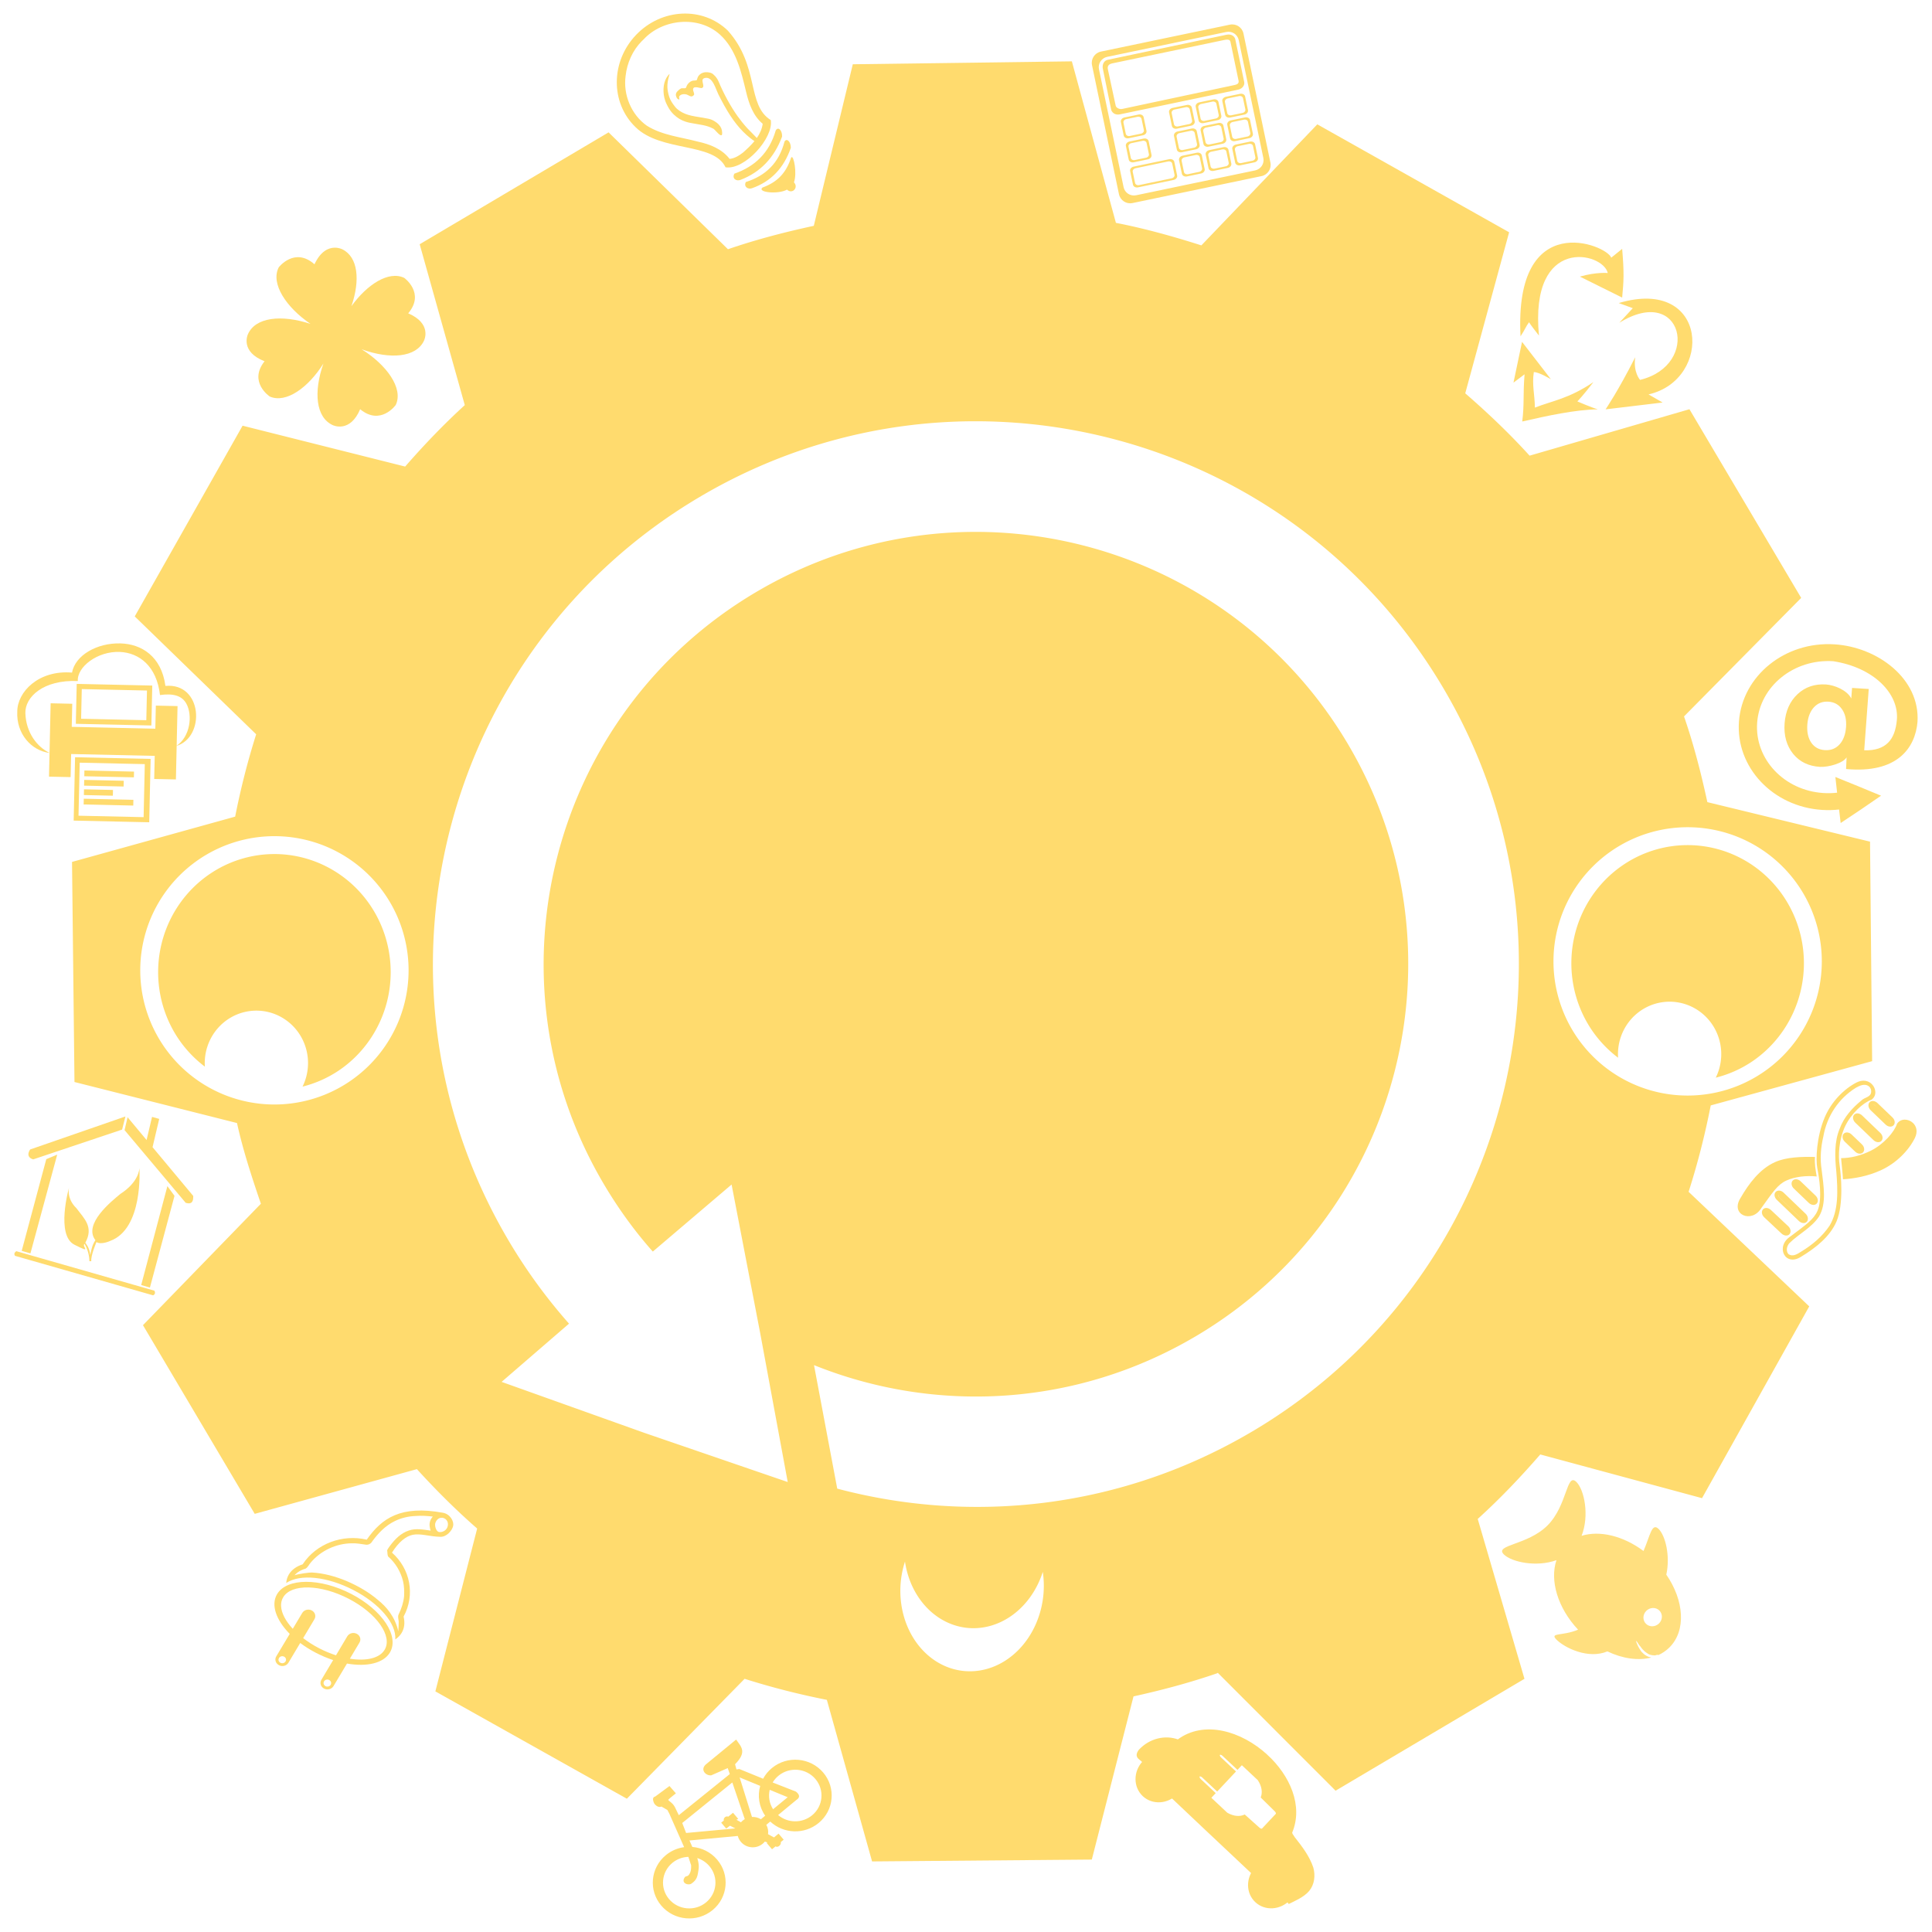 <svg xmlns:dc="http://purl.org/dc/elements/1.1/" xmlns:cc="http://creativecommons.org/ns#" xmlns:rdf="http://www.w3.org/1999/02/22-rdf-syntax-ns#" xmlns:svg="http://www.w3.org/2000/svg" xmlns="http://www.w3.org/2000/svg" xmlns:sodipodi="http://sodipodi.sourceforge.net/DTD/sodipodi-0.dtd" xmlns:inkscape="http://www.inkscape.org/namespaces/inkscape" width="1080" height="1080" viewBox="0 0 1080 1080" id="svg4816" version="1.1" inkscape:version="0.91 r13725" sodipodi:docname="internetofthings.svg">
  <defs id="defs4818"/>
  <sodipodi:namedview id="base" pagecolor="#FFDB6E" bordercolor="#666666" borderopacity="1.0" inkscape:pageopacity="0.0" inkscape:pageshadow="2" inkscape:zoom="0.35355339" inkscape:cx="1201.3111" inkscape:cy="650.21122" inkscape:document-units="px" inkscape:current-layer="layer1" showgrid="false" units="px" inkscape:window-width="1440" inkscape:window-height="1042" inkscape:window-x="0" inkscape:window-y="0" inkscape:window-maximized="0"/>
  <g inkscape:label="Layer 1" inkscape:groupmode="layer" id="layer1" transform="translate(0,27.638)">
    <path id="path3279" d="m 2048.593,195.168 c -8.118,-1.487 -17.414,0.411 -26.332,8.117 0.682,-1.663 -6.981,-7.71 -12.814,0.188 -20.917,1.28 -20.236,17.845 -16.189,25.033 -11.322,17.836 3.847,26.207 16.435,24.039 2.766,5.669 5.267,13.277 3.488,19.59 -3.018,10.722 -9.768,18.524 -6.913,19.078 l 17.982,3.489 c 4.319,-16.27 10.75,-29.411 13.957,-36.11 2.995,-0.706 6.215,-1.485 9.855,-1.955 16.997,5.545 23.657,2.812 23.811,-4.869 7.758,2.817 18.348,-4.142 17.338,-17.395 -0.311,-4.087 -2.637,-10.076 -7.973,-13.286 3.232,-3.893 2.377,-16.654 -13.387,-13.697 -4.201,-5.856 -11.137,-10.733 -19.256,-12.22 z m -30.243,62.351 c 3.459,1.954 6.612,2.651 9.753,2.655 -2.418,1.639 -6.567,2.711 -9.753,-2.655 z" inkscape:connector-curvature="0" style="fill:#FFBC5E"/>
    <path id="path3220-9" style="fill:#FFBC5E;stroke: #FFBC5E;stroke-width:0.105px" d="m 1986.574,395.013 c -2.983,1.713 -6.758,10.82 -9.174,9.19 -2.417,-1.632 4.651,-7.226 9.174,-9.19 z m 0.592,17.032 c -2.954,2.469 -7.717,16.556 -9.665,13.786 -1.948,-2.769 5.278,-11.045 9.665,-13.786 z m 2.828,16.243 c -1.608,3.96 1.357,19.175 -2.122,17.944 -3.479,-1.23 -0.775,-12.871 2.122,-17.944 z m 39.131,-77.242 c 9.164,-6.456 26.395,-9.094 37.492,12.049 3.21,6.116 2.643,11.077 2.487,14.304 -0.029,0.449 -0.866,4.103 -0.841,4.783 0.026,0.708 6.748,10.441 7.579,11.682 1.636,2.564 0.851,3.21 0.098,3.959 l -27.056,20.827 c -1.363,1.049 -2.371,-0.237 -3.128,-1.365 l -8.052,-12.62 c -0.567,-0.641 -2.18,-1.112 -2.978,-1.575 -9.406,-2.929 -15.116,-4.261 -32.016,-9.136 l -7.324,7.694 c -0.945,1.021 -7.866,-11.391 -3.725,-16.313 l 10.715,3.738 15.557,2.825 7.286,-5.661 -4.802,-7.401 c -2.545,-13.371 1.742,-22.607 8.71,-27.789 z m 2.107,2.466 c -7.67,6.558 -7.526,11.078 -7.926,19.117 0.348,1.196 0.26,2.759 3.051,0.396 l 21.443,-16.856 c 1.158,-0.91 2.615,-0.69 4.455,2.06 l 10.288,15.371 c 1.371,-1.107 4.502,-0.765 0.971,-9.271 -8.058,-17.723 -24.611,-17.377 -32.282,-10.819 z" inkscape:connector-curvature="0"/>
    <path style="fill:#FFDB6E;stroke:#FFDB6E;stroke-width:1.996;stroke-opacity:1" d="m 2244.058,267.134 -5.662,-56.672 c 0,0 -11.507,-6.796 -19.158,-8.599 -7.651,-1.803 -7.627,-1.161 -32.565,0.448 -24.938,1.609 -33.992,-3.959 -35.472,-7.077 -0.128,0.202 5.705,57.924 5.705,57.924 12.744,4.91 17.087,4.549 32.799,3.142 37.562,-3.365 39.809,7.571 54.35,10.836 z m -96.819,-72.316 c 0.384,-0.502 0.774,-0.666 1.179,-0.103 0.104,0.145 0.24,0.161 0.261,0.384 l 9.284,96.209 c -0.095,1.283 -0.904,1.546 -1.613,0.142 l -9.282,-96.209 c -0.021,-0.224 0.08,-0.302 0.173,-0.422 z" id="rect3874" inkscape:connector-curvature="0"/>
    <path id="path4800" style="fill:#FFDB6E" d="m 1894.573,-116.641 c 1.002,2.09 0.118,4.294 -1.976,4.922 -2.094,0.628 -4.604,-0.557 -5.606,-2.647 -1.002,-2.09 -0.118,-4.294 1.976,-4.922 2.094,-0.628 4.604,0.557 5.606,2.647 z m 6.265,-9.765 c 1.334,2.782 0.236,5.691 -2.453,6.498 -2.689,0.807 -5.95,-0.794 -7.284,-3.576 -1.334,-2.782 -0.236,-5.691 2.453,-6.498 2.689,-0.807 5.95,0.795 7.284,3.576 z m 10.505,-9.573 c 1.438,2.998 0.02,6.203 -3.165,7.159 -3.186,0.956 -6.934,-0.7 -8.372,-3.698 -1.438,-2.998 -0.021,-6.203 3.165,-7.159 3.186,-0.956 6.934,0.7 8.372,3.698 z m 12.028,-6.236 c 1.645,3.43 0.725,6.888 -2.056,7.722 -2.781,0.834 -6.368,-1.27 -8.013,-4.701 -1.645,-3.43 -0.724,-6.888 2.056,-7.722 2.781,-0.834 6.368,1.27 8.013,4.701 z m 20.661,-5.3 c 2.779,5.328 1.512,10.563 -2.83,11.694 -4.342,1.131 -10.114,-2.272 -12.892,-7.6 -2.779,-5.328 -1.512,-10.563 2.83,-11.694 4.341,-1.131 10.114,2.272 12.892,7.6 z m -40.5,42.686 c -6.311,-10.553 4.467,-19.906 15.515,-24.889 11.281,-5.088 24.933,-3.698 34.373,5.227 10.445,9.876 -4.293,20.551 2.265,32.428 4.908,8.888 29.25,16.334 30.821,25.794 0.724,4.358 -4.128,8.261 -8.569,9.996 -3.954,1.545 -9.333,1.075 -13.623,-0.599 -9.722,-3.795 -14.786,-13.607 -22.982,-19.664 -11.704,-8.649 -31.398,-17.585 -37.802,-28.294 z" inkscape:connector-curvature="0"/>
    <path id="path3055" style="fill:#FFDB6E" d="m 1963.821,36.088 c -5.072,-10.666 -5.333,-3.161 -4.169,-14.237 0.039,-1.112 2.727,-0.477 4.193,-2.137 1.088,-1.232 -1.065,-2.712 -1.082,-3.119 -0.013,-0.319 0.045,-0.655 0.135,-0.748 0.089,-0.093 0.373,-0.758 0.635,-1.479 0.262,-0.721 1.948,-2.276 2.673,-3.715 0.905,-1.796 3.03,-0.288 3.211,-1.515 0.234,-1.59 -1.687,0.589 2.113,-5.023 2.138,-7.21 9.14,-6.703 9.384,-0.299 0.01,1.166 -3.261,4.878 -5.508,9.144 -2.248,4.265 -3.474,9.084 -4.478,9.806 -0.898,0.646 -2.029,2.06 -2.009,2.888 0.017,0.685 0.545,1.208 -0.746,3.5 -0.944,1.675 -1.698,3.181 -1.68,3.348 0.04,0.356 -1.258,2.008 -2.671,3.587 z m -3.501,-2.944 c -0.469,1.317 3.636,1.003 3.212,1.712 -0.578,0.967 0.357,0.554 0.341,0.696 -0.524,2.998 -1.801,5.031 -2.231,6.133 -0.916,1.414 0.429,2.115 0.412,2.271 -0.017,0.156 -0.421,0.567 -0.889,0.916 -0.771,0.574 -0.845,0.778 -0.861,2.169 -0.01,0.844 0.239,2.163 0.555,2.934 0.547,1.332 0.952,2.175 3.269,6.785 0.706,1.405 0.893,2.062 0.656,2.275 -0.229,0.205 -0.244,0.844 -0.048,2.024 0.157,0.947 0.169,2.052 0.025,2.454 -0.144,0.402 -0.135,0.74 0.018,0.754 0.154,0.014 0.746,0.492 1.308,1.067 1.271,1.3 2.764,1.852 5.455,2.016 0.947,0.058 1.438,-0.536 0.695,-0.84 -0.644,-0.264 3.719,-3.057 5.493,-3.518 1.787,-0.464 3.731,-0.42 4.195,0.099 0.428,0.478 -0.662,1.939 -2.447,3.274 -0.841,0.629 -2.048,1.735 -2.68,2.458 -0.934,1.067 -1.299,1.3 -1.962,1.239 -0.449,-0.041 -0.914,-0.283 -1.034,-0.535 -0.162,-0.341 -0.304,-0.125 -0.558,0.853 -0.411,1.585 -2.066,4.098 -3.219,4.894 -0.461,0.318 -0.848,0.716 -0.866,0.875 -0.05,0.454 -5.931,5.047 -6.804,5.316 -0.429,0.132 -1.338,0.491 -2.024,0.794 -0.686,0.303 -1.512,0.539 -1.837,0.524 -0.324,-0.015 -0.968,0.073 -1.43,0.198 -0.603,0.163 -1.059,0.126 -1.616,-0.132 -1.493,-0.692 -3.855,-0.718 -6.44,-0.069 -2.92,0.733 -4.325,0.894 -7.656,0.875 -3.514,-0.019 -4.486,-0.235 -5.441,-1.228 -0.407,-0.424 -0.528,-0.797 -0.365,-1.141 0.298,-0.63 -0.187,-1.336 -0.965,-1.408 -0.32,-0.03 -1.1,0.246 -1.736,0.618 -1.467,0.857 -5.723,2.468 -7.309,2.767 -3.154,0.594 -4.441,0.003 -8.97,-4.157 -2.422,-2.225 -4.496,-6.235 -5.037,-9.737 -0.502,-3.251 -0.845,-4.72 -1.439,-6.168 -0.925,-2.257 -1.155,-3.67 -0.692,-4.299 0.259,-0.351 0.452,-2.087 0.65,-5.79 0.266,-4.977 0.433,-6.006 1.519,-9.623 0.224,-0.747 0.372,-0.838 1.342,-0.823 1.524,0.024 2.135,-0.796 1.837,-2.451 -0.119,-0.66 -0.504,-1.495 -0.851,-1.854 -0.348,-0.36 -0.565,-0.878 -0.483,-1.16 0.163,-0.559 -0.458,-2.054 -0.871,-2.092 -0.142,-0.013 -0.099,-0.627 0.095,-1.361 0.512,-1.931 0.116,-2.948 -1.189,-3.068 -0.765,-0.07 -1.281,-0.386 -2.213,-1.345 -1.515,-1.559 -4.394,-5.881 -4.544,-6.818 -0.062,-0.384 -0.498,-1.449 -0.96,-2.371 -0.522,-1.039 -0.755,-1.862 -0.613,-2.161 0.126,-0.266 0.02,-1.079 -0.244,-1.815 -0.503,-1.4 -0.553,-5.184 -0.082,-6.373 0.142,-0.358 0.752,-0.932 1.354,-1.27 1.02,-0.572 1.183,-0.581 2.449,-0.197 1.551,0.471 4.487,3.108 5.131,4.615 0.208,0.486 0.772,1.381 1.253,1.984 0.828,1.036 0.867,1.207 0.659,3.087 -0.181,1.634 -0.106,2.305 0.445,3.76 0.864,2.282 1.78,4.316 1.451,5.437 -0.16,0.544 -0.751,0.943 -0.544,1.265 0.22,0.342 0.235,0.623 0.031,0.806 -0.172,0.155 -0.297,0.386 -0.279,0.515 0.051,0.376 -0.542,1.233 -1.081,1.566 -0.511,0.315 -0.347,0.32 1.535,0.023 0.591,-0.093 0.663,0.367 0.098,0.618 -0.242,0.107 -0.158,0.256 0.248,0.437 0.402,0.18 0.593,0.505 0.545,0.938 -0.044,0.399 0.127,0.739 0.433,0.86 0.279,0.11 1.071,0.799 1.766,1.532 0.696,0.734 1.537,1.359 1.866,1.389 0.329,0.03 0.988,-0.29 1.468,-0.71 0.48,-0.42 1.024,-0.854 1.2,-0.963 0.175,-0.11 0.842,-0.525 1.482,-0.92 1.431,-0.885 2.292,-2.78 1.919,-4.202 -0.127,-0.485 -0.215,-1.679 -0.206,-2.656 0.015,-1.682 0.057,-1.809 0.899,-2.436 0.489,-0.364 1.119,-0.641 1.402,-0.615 0.795,0.073 1.194,-1.216 0.535,-1.734 -0.617,-0.485 -0.802,-1.745 -0.351,-2.357 0.415,-0.564 0.106,-1.564 -0.824,-2.679 -1.441,-1.726 -1.901,-2.45 -2.013,-3.153 -0.101,-0.633 -0.879,-2.201 -1.505,-3.055 -0.571,-0.778 -2.456,-7.61 -2.354,-8.526 0.062,-0.556 -0.071,-1.699 -0.293,-2.538 -0.349,-1.316 -0.333,-1.883 0.12,-4.182 0.461,-2.339 0.644,-2.797 1.513,-3.715 0.674,-0.711 1.373,-1.125 2.19,-1.294 3.479,-0.441 5.215,-0.8 4.712,2.878 1.498,0.778 1.76,2.321 0.838,6.207 1.417,3.651 2.365,6.985 0.859,9.783 -0.664,1.235 0.249,3.642 -0.057,4.937 -0.292,1.238 -0.635,2.423 -0.764,2.635 -0.129,0.211 -0.264,0.503 -0.303,0.648 -0.04,0.145 -0.217,0.677 -0.39,1.181 -0.202,0.589 -0.201,1.324 0,2.054 0.19,0.706 0.189,1.27 0,1.488 -0.524,0.61 -0.466,1.281 0.096,1.142 0.422,-0.105 0.46,0.003 0.243,0.648 -0.206,0.611 -0.05,1.156 0.734,2.578 1.084,1.968 0.921,1.901 3.79,1.499 0.662,-0.093 1.713,-0.191 2.341,-0.224 0.958,-0.051 1.232,-0.215 1.694,-0.994 0.389,-0.655 0.527,-1.292 0.472,-2.171 -0.043,-0.684 -0.056,-1.726 -0.031,-2.319 0.025,-0.593 -0.031,-1.323 -0.127,-1.618 -0.139,-0.429 -0.083,-0.493 0.295,-0.319 0.324,0.149 0.496,0.077 0.554,-0.236 0.143,-0.773 0.087,-1.532 -0.128,-1.694 -0.212,-0.16 -0.451,-1.497 -0.396,-2.2 0.018,-0.222 -0.159,-0.996 -0.394,-1.718 -0.355,-1.095 -0.355,-1.793 0.01,-4.192 0.399,-2.619 0.368,-6.614 -0.052,-7.401 -0.084,-0.158 0.012,-2.088 0.206,-4.292 0.315,-3.567 0.292,-4.14 -0.192,-5.216 -0.456,-1.014 -0.502,-1.639 -0.274,-3.888 0.251,-2.475 0.364,-2.829 1.476,-4.632 0.83,-1.346 1.443,-2.024 1.965,-2.186 0.973,-0.301 2.943,-0.12 3.723,0.343 0.765,0.454 3.539,3.719 3.959,4.659 0.539,1.209 0.728,3.478 0.527,6.202 -0.106,1.441 -0.107,3.075 -0.013,3.634 0.175,1.04 -1.171,10.387 -1.562,10.853 -0.112,0.134 -0.486,1.599 -0.823,3.254 -0.399,1.961 -0.938,3.642 -1.543,4.82 -0.972,1.893 -1.678,4.327 -1.73,5.927 -0.017,0.519 -0.121,1.826 -0.22,2.904 -0.159,1.732 -0.261,2.006 -0.881,2.353 -0.918,0.513 -0.622,1.286 0.352,0.92 0.498,-0.187 0.726,-0.139 1.05,0.224 0.426,0.476 0.459,0.625 0.387,1.777 -0.032,0.511 0.135,0.704 0.697,0.817 0.583,0.117 3.849,1.186 4.503,0.443 2.159,0.084 0.011,-0.124 3.93,-1.182 z m -17.766,14.408 c -0.569,-0.121 -1.675,0.09 -2.299,0.515 -0.893,0.609 -2.91,0.865 -3.157,0.402 -0.086,-0.161 -0.549,-0.329 -1.033,-0.374 -0.484,-0.045 -0.817,0.036 -0.742,0.177 0.075,0.141 -0.322,0.617 -0.877,1.06 -0.896,0.716 -1.007,0.93 -0.967,1.957 0.038,0.975 -0.074,1.259 -0.746,1.799 -0.438,0.352 -0.898,0.846 -1.021,1.106 -0.123,0.26 -0.673,0.57 -1.224,0.682 -1.437,0.291 -1.895,1.128 -1.173,2.149 0.511,0.723 0.521,0.937 0.115,2.225 -0.356,1.13 -0.383,1.803 -0.141,3.284 0.667,4.08 2.04,7.576 3.024,7.666 0.225,0.02 0.563,0.27 0.744,0.559 0.181,0.289 0.917,0.725 1.644,0.963 0.727,0.238 1.514,0.519 1.746,0.626 0.238,0.109 0.52,0.025 0.642,-0.194 0.119,-0.216 0.71,-0.533 1.309,-0.699 0.6,-0.166 1.356,-0.648 1.684,-1.071 0.328,-0.423 0.808,-0.808 1.058,-0.858 0.332,-0.065 0.53,-0.57 0.736,-1.876 0.233,-1.479 0.437,-1.934 1.18,-2.63 1.034,-0.968 1.204,-1.178 1.692,-2.059 1.416,-2.56 2.408,-5.067 2.738,-6.916 0.209,-1.171 0.751,-2.886 1.2,-3.812 0.682,-1.407 0.774,-1.853 0.597,-2.718 -0.144,-0.702 -0.381,-1.049 -0.742,-1.083 -0.732,-0.067 -2.489,0.32 -3.067,0.673 -1.031,0.63 -1.698,0.544 -2.11,-0.27 -0.217,-0.429 -0.419,-0.901 -0.458,-1.048 -0.031,-0.117 -0.164,-0.195 -0.354,-0.235 z m 57.719,4.364 c 0.316,0.096 0.44,0.273 0.636,0.617 0.226,0.396 0.653,0.815 0.953,0.933 0.708,0.279 0.818,1.5 0.217,2.471 -0.657,1.063 -5.681,4.815 -7.412,5.538 -0.784,0.328 -1.43,0.704 -1.445,0.839 -0.087,0.783 -2.821,2.366 -4.434,2.567 -0.813,0.101 -2.097,-0.067 -4.2,-0.556 -0.959,-0.223 -1.327,-0.439 -1.297,-0.753 0.023,-0.241 -0.172,-0.749 -0.431,-1.13 -0.413,-0.608 -0.414,-0.773 0,-1.352 0.26,-0.363 1.12,-1.66 1.912,-2.884 1.344,-2.077 1.607,-2.316 3.888,-3.581 4.275,-2.37 5.931,-2.846 9.826,-2.822 0.958,0.006 1.469,0.018 1.785,0.114 z" inkscape:connector-curvature="0"/>
    <path id="path1074" d="m 1601.55,608.293 -2.219,5.246 -1.873,-3.224 -1.992,1.414 c 1.14,1.953 2.041,3.773 2.288,4.075 l -2.705,6.138 -2.135,-3.957 1.625,-2.352 -2.829,-2.153 -0.7,1.008 -0.712,-1.319 -3.04,1.765 0.564,1.062 -0.764,-0.025 -0.152,3.666 2.969,0.113 3.415,6.368 -2.263,5.374 -0.528,-1.005 -3.076,1.709 1.822,3.537 -2.425,5.732 -2.77,-3.876 1.8,-4.335 -3.187,-1.464 -1.026,2.459 -3.259,-4.55 3.582,-8.33 3.608,-0.673 -0.629,-3.597 -1.262,0.222 1.012,-2.335 -3.191,-1.494 -1.102,2.561 -0.77,-1.067 -2.785,2.193 1.899,2.7 -2.776,6.481 -6.237,-8.706 1.734,-6.134 -3.314,-1.05 -1.01,3.591 -2.975,-4.126 c -0.928,0.731 -1.856,1.462 -2.785,2.192 l 3.291,4.576 -3.611,0.153 0.165,3.625 6,-0.242 5.288,7.356 -4.328,0.029 -1.193,-2.667 -3.155,1.535 0.517,1.16 -1.463,0 0.021,3.644 1.171,0.01 -0.415,0.696 2.949,1.923 1.56,-2.65 6.962,-0.027 3.363,4.689 -1.085,-0.015 -0.038,3.651 3.784,0.071 3.82,5.336 -4.909,0.563 -2.676,-3.827 -2.821,2.136 1.482,2.14 -5.366,0.652 -5.064,-7.446 1.27,-3.624 -3.281,-1.268 -0.438,1.251 -1.417,-2.087 -2.853,2.109 1.59,2.311 -1.298,0.165 0.399,3.626 3.204,-0.377 3.934,5.812 -7.855,0.805 -4.181,-4.677 -2.547,2.469 2.429,2.725 -4.876,0.589 0.399,3.626 5.453,-0.663 -1.712,3.343 3.071,1.724 2.829,-5.538 6.266,-0.633 -2.171,3.922 -2.785,-0.289 -0.333,3.627 1.185,0.125 -0.722,1.317 2.999,1.855 0.578,-1.054 0.377,0.718 3.105,-1.712 -1.405,-2.732 3.5,-6.298 5.572,-0.647 -0.56,0.96 2.977,1.92 1.968,-3.406 4.501,-0.542 -2.068,5.288 -4.498,0.572 0.428,3.623 2.537,-0.323 -2.072,5.258 -8.689,1.012 -2.393,-2.913 -2.648,2.359 0.824,1.029 -2.425,0.278 0.399,3.626 2.685,-0.311 -0.495,1.258 3.209,1.4 1.24,-3.13 6.786,-0.77 -3.29,7.057 -5.966,1.524 0.857,3.538 3.464,-0.9 -1.865,4.772 3.209,1.4 2.097,-5.292 1.924,3.157 2.929,-1.966 -3.258,-5.285 2.657,-5.476 2.243,3.882 -1.589,2.408 2.876,2.055 0.668,-1.035 0.773,1.342 2.997,-1.882 -0.593,-1.058 0.764,0.025 0.066,-3.655 -2.966,-0.083 -3.574,-6.225 2.137,-5.45 0.557,1.002 3.037,-1.796 -1.902,-3.466 2.187,-5.518 3.255,4.519 -1.58,3.97 3.209,1.4 0.817,-2.004 3.291,4.576 -3.257,7.86 -3.601,0.733 0.655,3.563 1.287,-0.256 -1.005,2.395 3.212,1.43 1.07,-2.587 0.799,1.063 2.752,-2.219 -1.957,-2.693 2.462,-5.92 6.37,8.842 -1.448,5.332 3.368,1.012 0.735,-2.698 2.137,2.977 2.781,-2.223 -3.083,-4.296 4.393,-0.221 -0.168,-3.656 -6.569,0.376 c -0.058,0 -0.115,0.015 -0.173,0.022 l -5.316,-7.352 4.994,-0.083 1.193,2.667 3.148,-1.595 -0.514,-1.13 1.459,-0.032 -0.049,-3.64 -1.196,0.029 0.412,-0.727 -3.003,-1.886 -1.528,2.676 -7.506,0.127 -3.36,-4.659 1.582,0.014 0.01,-3.647 -4.248,-0.042 -3.151,-4.38 5.118,-0.773 2.78,3.722 2.752,-2.219 -1.568,-2.129 5.377,-0.806 5.28,7.295 -1.179,3.643 3.299,1.174 0.402,-1.307 1.504,2.076 2.785,-2.193 -1.644,-2.273 1.265,-0.191 -0.485,-3.615 -3.193,0.467 -4.093,-5.669 7.431,-1.631 4.315,4.569 2.479,-2.552 -2.512,-2.684 4.859,-0.74 -0.514,-3.612 -5.377,0.806 1.597,-3.329 -3.147,-1.622 -2.645,5.607 -5.907,1.407 2.077,-3.971 2.803,0.195 0.214,-3.643 -1.211,-0.091 0.719,-1.348 -3.075,-1.754 -0.574,1.084 -0.377,-0.718 -3.037,1.796 1.488,2.691 -3.309,6.426 -5.576,0.862 0.553,-1.02 -3.024,-1.822 -1.9,3.489 -5.979,0.913 2.859,-6.768 4.48,-0.478 -0.341,-3.634 -2.515,0.259 2.198,-5.182 8.689,-0.767 2.309,2.954 2.713,-2.306 -0.795,-1.033 2.433,-0.217 -0.312,-3.637 -2.721,0.254 0.528,-1.232 -3.165,-1.527 -1.301,3.107 -6.779,0.586 2.977,-6.794 5.865,-1.153 -0.369,-2.888 -4.358,1.087 2.227,-5.125 -2.572,-1.339 0,0 0,0 0,0 z" inkscape:connector-curvature="0" style="fill:#FFDB6E;fill-rule:evenodd"/>
    <path style="fill:#FFDB6E" inkscape:connector-curvature="0" d="m 1776.109,-123.61 c -1.859,0.097 -13.825,-1.712 -15.583,-2.355 -1.125,-0.43 -5.372,-2.499 -5.543,1.223 -0.892,19.296 -1.94,35.395 4.997,55.71 0.621,1.948 0.227,1.414 1.572,4.74 0.413,1.021 0.697,3.178 7.622,2.729 29.11,0.874 38.147,2.783 59.833,4.923 14.001,4.663 13.827,-22.968 17.947,-32.243 0.677,-0.895 9.233,-20.156 7.017,-28.584 -0.273,-1.039 0,-2.066 -2.375,-2.56 -6.582,-1.288 -9.509,-1.034 -18.449,-0.654 -2.739,-51.204 -53.835,-42.205 -57.041,-2.928 z m 51.981,2.95 c -10.484,-0.769 -32.595,-1.121 -47.073,-2.368 0,-42.248 52.963,-36.774 47.073,2.368 z" id="path3822"/>
    <path id="path6183" d="m 2160.056,148.429 43.804,-29.662 c 0,0 -12.356,-6.185 -12.273,-7.208 0.083,-1.022 40.261,-23.993 38.501,-24.495 -1.759,-0.502 -18.017,-6.068 -16.431,-6.602 1.586,-0.534 46.399,-28.495 46.399,-28.495 l -68.221,-3.538 -30.847,39.193 c 0,0 29.71,6.434 28.347,7.39 -1.363,0.956 -28.231,22.188 -28.231,22.188 0,0 17.985,5.826 17.15,6.604 -0.835,0.778 -18.198,24.624 -18.198,24.624 z" inkscape:connector-curvature="0" style="fill:#FFDB6E"/>
    <path style="fill:#FFDB6E" inkscape:connector-curvature="0" d="m 1640.759,760.118 c -4.672,-5.602 -10.081,-13.383 -10.071,-14.487 0.01,-0.799 0.653,-1.419 4.222,-4.055 4.616,-3.409 18.437,-14.613 24.626,-19.962 l 3.915,-3.384 5.164,-3.593 5.189,-6.295 -5.868,5.764 -5.103,2.824 -2.576,-2.3 c -3.76,-3.357 -5.772,-8.447 -5.961,-11.484 -0.084,-1.361 -0.036,-1.415 2.645,-2.979 2.228,-1.299 20.736,-10.165 27.274,-13.065 1.338,-0.593 1.942,-0.542 3.151,0.265 2.93,1.957 15.472,7.411 16.844,7.324 2.201,-0.139 4.787,1.539 10.098,6.553 5.531,5.222 8.196,8.748 8.433,11.158 0.204,2.081 1.19,4.708 4.648,12.388 1.597,3.547 3.067,6.947 3.265,7.554 0.284,0.868 -1.244,4.383 -7.127,16.398 -8.636,17.635 -7.444,16.425 -13.622,13.83 -3.068,-1.288 -4.335,-2.13 -7.257,-4.822 l -2.898,-2.614 5.081,-5.946 5.697,-6.063 -6.601,5.52 -4.82,5.843 -3.457,3.85 c -6.272,6.985 -14.53,16.723 -19.158,22.592 -3.75,4.755 -4.716,5.777 -5.457,5.771 -1.161,-0.01 -8.641,-5.494 -14.961,-10.968 -5.593,-4.844 -10.532,-9.88 -15.316,-15.617 z m 72.9,-48.293 c 3.712,1.256 7.078,0.654 6.302,-1.127 -1.243,-2.856 -11.504,-12.671 -13.264,-12.687 -1.41,-0.013 -1.066,5.152 0.562,8.438 0.852,1.72 4.398,4.699 6.4,5.377 z" id="path2985" inkscape:transform-center-x="-1.0309299" inkscape:transform-center-y="-31.608187"/>
    <path id="path5663" style="color:#FFDB6E;fill:#FFDB6E;fill-opacity:1;fill-rule:evenodd" d="m 1419.68,-122.777 c -8.787,11.905 -17.985,15.112 -19.999,26.411 -1.503,8.423 4.458,16.47 12.943,17.887 8.485,1.416 16.459,-4.303 17.805,-12.754 1.346,-8.45 -5.627,-17.755 -10.748,-31.544 z m 17.494,26.854 c -4.161,5.638 -8.516,7.168 -9.47,12.519 -0.712,3.989 2.109,7.794 6.127,8.465 4.018,0.671 7.781,-2.035 8.418,-6.037 0.637,-4.002 -2.65,-8.417 -5.076,-14.947 z m -54.185,-78.914 c -17.667,23.935 -36.142,30.38 -40.191,53.096 -3.022,16.934 8.948,33.099 26.007,35.947 17.059,2.848 33.109,-8.636 35.816,-25.626 2.707,-16.99 -11.332,-35.694 -21.631,-63.416 z" inkscape:connector-curvature="0" sodipodi:nodetypes="ccsscccsccccssc"/>
    <path id="path4028" style="fill:#FFDB6E;fill-opacity:1" d="m 1530.647,492.021 c 4.537,-16.122 -9.98,-29.027 -23.652,-33.877 0,0 -7.612,-4.941 -6.534,-7.032 -6.141,-1.967 5.479,13.388 10.356,16.975 7.691,5.3 18.553,9.974 19.371,20.64 l 0.144,1.657 0.316,1.638 z m -2.638,-40.531 c -0.645,3.069 -0.919,6.251 -0.474,9.395 -3.279,-0.853 -6.848,-1.302 -9.931,-2.545 0.11,-2.105 0.093,-4.303 0.444,-6.391 3.258,-0.63 6.702,-0.592 10.04,-0.854 l -0.074,0.367 -0,0.028 z m 11.765,12.454 c -1.177,-0.292 -2.893,0.114 -3.816,-0.558 -0.845,-4.471 -0.756,-9.265 0.843,-13.493 1.002,-0.728 2.869,0.135 4.109,-0.092 1.278,0.35 -0.12,3.034 0.234,4.298 -0.157,3.305 -0.426,6.607 -0.386,9.921 l -0.984,-0.077 z m 89.017,0.856 c -0.16,1.185 -0.456,3.273 -1.038,3.845 -0.603,-3.163 -0.486,-6.724 0.591,-9.622 0.594,1.864 0.602,3.879 0.447,5.777 z m -8.367,-8.792 c -1.594,4.469 -1.873,9.446 -0.913,14.148 -23.285,-1.919 -46.631,-3.427 -69.874,-5.66 -1.359,-0.178 -0.324,-2.404 -0.603,-3.36 0.252,-3.402 0.095,-6.969 0.84,-10.24 4.165,-0.242 8.691,0.508 12.993,0.673 19.182,1.413 38.427,2.815 57.56,4.439 z m -107.458,-4.254 -11.381,-0.889 c -3.139,-0.24 5.143,6.591 6.115,6.655 l 4.94,0.386 z m 18.243,13.057 c -0.045,-0.006 -0.093,-0.013 -0.138,-0.024 l -14.064,-3.147 c -1.453,-0.325 -2.589,-1.655 -2.494,-3.451 l 0.34,-6.434 c 0.095,-1.796 1.361,-2.938 2.837,-3.034 l 14.28,-0.932 c 0.046,-0.003 0.094,-0.002 0.139,-0.002 -0.403,0.602 -0.492,1.389 -0.7,2.196 -1.057,4.114 -1.525,8.275 -0.663,12.539 0.168,0.831 0.123,1.626 0.463,2.287 z m -3.131,-13.7 c -3.338,0.262 -6.781,0.226 -10.04,0.856 -0.351,2.088 -0.342,4.282 -0.452,6.387 3.083,1.243 6.657,1.692 9.936,2.544 -0.445,-3.144 -0.173,-6.318 0.471,-9.387 l 10e-4,-0.026 0.083,-0.375 z m 18.493,16.528 -10.976,-0.858 c -1.764,-0.138 -2.655,-1.981 -2.979,-4.112 -0.645,-4.247 -0.226,-8.411 0.663,-12.539 0.45,-2.088 1.624,-3.752 3.388,-3.614 l 10.976,0.858 c -1.764,-0.138 -3.274,1.473 -3.388,3.614 l -0.663,12.526 c -0.113,2.141 1.214,3.986 2.978,4.124 z m -5.823,-3.634 c -0.04,-3.314 0.229,-6.623 0.386,-9.928 -0.353,-1.264 1.049,-3.941 -0.229,-4.291 -1.24,0.226 -3.112,-0.643 -4.114,0.086 -1.599,4.228 -1.685,9.021 -0.841,13.491 0.926,0.672 2.64,0.274 3.818,0.566 l 0.985,0.077 z m 91.239,0.134 c -0.266,5.036 -2.233,8.982 -4.385,8.814 -2.153,-0.168 -3.674,-4.387 -3.408,-9.423 0.267,-5.036 2.22,-8.983 4.373,-8.815 2.153,0.168 3.687,4.388 3.421,9.424 z m -3.156,-0.03 c 0.094,-1.683 0.027,-3.431 -0.493,-5.062 -1.078,2.897 -1.2,6.455 -0.598,9.619 0.583,-0.572 0.881,-2.664 1.041,-3.848 0.019,-0.237 0.037,-0.468 0.05,-0.708 z m -2.474,-10.544 c -2.233,0.29 -4.195,4.499 -4.475,9.786 -0.279,5.278 1.218,9.741 3.395,10.389 -0.153,0.015 -0.311,0.026 -0.47,0.014 l -75.923,-5.933 c -1.764,-0.138 -3.091,-1.983 -2.978,-4.124 l 0.663,-12.526 c 0.113,-2.141 1.624,-3.752 3.387,-3.614 l 75.923,5.933 c 0.163,0.013 0.323,0.035 0.478,0.075 z m -5.929,2.447 c -19.132,-1.623 -38.381,-3.034 -57.564,-4.447 -4.301,-0.165 -8.825,-0.914 -12.99,-0.672 -0.745,3.271 -0.594,6.833 -0.846,10.235 0.282,0.956 -0.749,3.189 0.609,3.367 23.247,2.233 46.594,3.745 69.878,5.664 -0.961,-4.702 -0.681,-9.678 0.911,-14.148 z" inkscape:connector-curvature="0"/>
    <g id="g3951" transform="translate(3.399,-2.578)">
      <path style="fill:#FFDB6E;fill-rule:evenodd" inkscape:connector-curvature="0" d="m 183.45,113.397 c -3.242,0.123 -7.618,1.918 -11.051,9.283 -11.117,-9.831 -19.961,1.655 -19.989,1.709 -4.702,9.139 4.311,22.485 17.759,31.608 -16.272,-5.339 -30.898,-3.776 -35.035,5.914 -0.192,0.449 -4.165,9.714 9.355,14.972 -9.195,11.628 2.871,19.7 2.927,19.725 9.205,3.996 21.616,-5.129 29.963,-18.421 -5.559,15.81 -4.269,30.113 5.259,34.423 0.447,0.202 9.652,4.385 15.287,-8.914 11.459,9.435 19.883,-2.342 19.909,-2.397 4.394,-9.338 -5.189,-22.451 -19.048,-31.096 15.922,5.731 30.406,4.622 34.84,-4.843 0.207,-0.443 4.49,-9.558 -8.839,-15.275 9.593,-11.306 -2.179,-19.794 -2.234,-19.82 -8.692,-4.134 -20.757,3.694 -29.495,15.811 4.957,-14.488 3.736,-27.405 -5.067,-31.765 -0.192,-0.095 -2.021,-1.01 -4.542,-0.914 z" id="path14007"/>
      <path inkscape:connector-curvature="0" d="m 926.017,199.948 -31.885,3.822 c 0,0 6.99,-10.201 16.567,-29.127 -1.215,8.417 2.714,12.656 2.714,12.656 34.207,-8.331 23.927,-53.929 -11.604,-31.931 4.856,-5.203 7.522,-8.137 7.522,-8.137 0,0 2.126,0.725 -7.835,-2.884 50.24,-14.961 52.861,42.803 16.646,51.073 l 7.876,4.528 z m -83.374,-11.096 4.788,-22.811 16.13,20.896 c 0,0 -6.674,-4.06 -9.55,-3.993 -1.097,7.243 0.56,12.696 0.591,19.857 9.891,-3.87 18.911,-4.939 32.729,-14.262 -5.708,7.505 -8.975,10.795 -8.975,10.795 0,0 7.736,3.358 11.442,4.425 -12.488,0.184 -28.123,3.552 -42.254,6.806 1.245,-10.124 0.351,-14.653 1.296,-26.392 l -6.198,4.677 z m 54.646,-69.862 6.111,-4.935 c 1.16,13.72 0.875,17.867 0,27.234 l -23.633,-11.729 c 9.336,-2.671 15.579,-1.989 15.579,-1.989 -2.514,-11.683 -43.822,-21.344 -38.456,34.969 -2.369,-3.029 -4.529,-5.812 -5.543,-7.462 -1.852,2.443 -2.258,4.177 -4.76,7.864 -3.682,-72.031 48.233,-51.178 50.698,-43.954 z" style="fill:#FFDB6E" id="path2909-1"/>
      <path inkscape:connector-curvature="0" d="m 74.533,627.776 c -0.012,0.862 -0.425,7.97 -10.631,14.561 -5.027,4.159 -20.915,16.887 -13.964,25.864 -0.884,1.385 -1.889,2.79 -2.864,8.29 -0.63,-4.515 -2.235,-5.955 -2.767,-6.89 4.776,-8.75 -0.563,-13.383 -5.044,-19.337 -5.606,-5.447 -4.1,-11.386 -4.1,-11.386 0,0 -7.494,26.546 3.038,31.862 10.533,5.316 3.728,0.864 5.694,-0.482 2.903,5.104 2.654,9.685 2.654,9.685 l 1.085,0.025 c -0.369,-3.122 2.886,-10.709 2.886,-10.709 2.647,1.714 7.709,-0.645 7.709,-0.645 18.424,-6.798 16.363,-39.911 16.301,-40.84 z m 11.068,-27.361 -4.01,-1.122 -3.049,12.929 -10.625,-12.744 -1.682,7.207 34.141,40.613 c 2.11,0.637 4.4,0.775 4.25,-3.815 l -22.747,-27.265 3.722,-15.8 z m -18.89,-1.367 -53.264,18.458 c -2.281,3.513 -0.06,5.076 1.745,5.53 l 49.673,-16.657 1.847,-7.332 z m -38.125,21.335 -6.113,2.545 -13.742,51.261 4.878,1.395 14.978,-55.202 z m 61.588,17.614 -14.646,55.297 4.878,1.395 13.742,-51.261 -3.975,-5.43 z M 5.698,674.356 c -0.915,0.673 -1.472,1.449 -0.698,2.605 l 77.228,22.087 c 0.749,-0.51 1.461,-1.045 0.698,-2.605 L 5.698,674.356 Z" style="fill:#FFDB6E" id="path5464-5"/>
      <path style="fill:#FFDB6E" inkscape:connector-curvature="0" d="m 362.059,979.609 c -0.808,0.777 -0.237,2.403 0.124,3.208 0.445,0.99 2.391,2.881 4.192,2.005 l 3.301,1.913 1.095,2.076 8.261,18.699 c -3.634,0.501 -7.174,1.973 -10.198,4.457 -8.631,7.089 -9.785,19.722 -2.578,28.21 7.208,8.488 20.047,9.616 28.677,2.528 8.631,-7.089 9.784,-19.709 2.576,-28.197 -3.625,-4.269 -8.671,-6.68 -13.893,-7.12 l -1.596,-3.611 27.014,-2.522 c 0.311,1.177 0.886,2.302 1.731,3.298 3.056,3.599 8.502,4.081 12.162,1.075 0.458,-0.376 0.867,-0.792 1.225,-1.233 l 1.439,0.479 -0.394,0.323 2.97,3.498 1.976,-1.622 c 1.199,0.929 3.355,-0.847 2.905,-2.386 l 1.646,-1.352 -2.863,-3.372 -2.569,2.11 -3.31,-1.81 c 0.246,-1.769 -0.074,-3.61 -0.984,-5.237 l 2.205,-1.823 c 7.393,6.897 19.028,7.395 27.04,0.814 8.631,-7.089 9.784,-19.709 2.576,-28.197 -7.208,-8.488 -20.046,-9.629 -28.676,-2.541 -2.087,1.714 -3.729,3.758 -4.929,5.984 l -13.299,-5.433 -1.609,0.222 -0.775,-2.888 c 7.044,-7.091 3.188,-9.953 0.599,-13.802 l -16.418,13.484 c -4.142,3.047 -0.719,6.86 2.509,6.517 l 9.213,-4.043 1.158,3.338 -28.506,22.983 -1.794,-3.7 c -0.172,-0.354 -0.608,-1.447 -1.619,-2.562 -1.011,-1.116 -2.679,-2.076 -2.478,-2.364 0.362,-0.52 4.259,-3.582 4.259,-3.582 l -3.585,-4.093 -7.985,5.89 c -0.353,0.068 -0.609,0.2 -0.796,0.379 z m 15.916,14.395 27.993,-22.657 6.965,20.492 c -0.371,0.221 -0.732,0.47 -1.075,0.751 -0.388,0.319 -0.738,0.667 -1.054,1.033 l -2.537,-1.429 1.016,-0.464 -2.917,-3.435 -2.634,2.163 c -1.4,-0.565 -2.869,0.801 -2.518,2.171 l -1.453,1.193 2.809,3.308 2.094,-1.612 2.979,1.52 -27.5,2.55 z m 32.089,-25.472 11.49,4.733 c -1.568,5.543 -0.692,11.668 2.786,16.672 l -2.39,1.963 c -1.508,-0.922 -3.257,-1.36 -4.994,-1.275 z m -37.574,47.743 c 2.611,-2.144 5.757,-3.24 8.911,-3.34 l 1.547,4.727 c 0.028,1.79 -0.06,2.926 -0.555,4.086 -1.16,2.714 -2.305,1.607 -2.977,2.553 -2.323,3.275 1.7,4.749 3.569,3.677 3.322,-2.18 3.59,-4.346 4.124,-8.04 0.222,-1.611 0.172,-3.502 -0.689,-6.228 l -0.018,-0.045 -0.018,-0.045 c 2.551,0.806 4.909,2.305 6.754,4.477 5.189,6.112 4.359,15.201 -1.855,20.305 -6.214,5.104 -15.463,4.293 -20.653,-1.819 -5.189,-6.112 -4.352,-15.207 1.862,-20.311 z m 59.281,-48.689 c 6.214,-5.104 15.457,-4.287 20.646,1.825 5.189,6.111 4.359,15.202 -1.855,20.305 -5.596,4.597 -13.654,4.401 -18.992,-0.148 l 10.154,-8.4 c 2.284,-1.444 1.903,-3.034 -0.179,-4.703 l -13.018,-5.102 c 0.832,-1.393 1.911,-2.681 3.244,-3.776 z m -4.896,7.868 10.054,4.144 -8.18,6.719 c -2.115,-3.309 -2.716,-7.225 -1.874,-10.862 z" id="path3775-7"/>
      <path inkscape:connector-curvature="0" d="m 717.295,1036.652 c -5.119,5.463 -13.434,5.984 -18.573,1.163 -5.139,-4.821 -5.156,-13.158 -0.037,-18.621 5.119,-5.463 13.434,-5.984 18.573,-1.163 5.139,4.821 5.156,13.158 0.037,18.621 z m -62.903,-59.255 c -5.118,5.463 -13.434,5.984 -18.573,1.163 -5.139,-4.821 -5.156,-13.158 -0.037,-18.621 5.118,-5.463 13.434,-5.984 18.573,-1.163 5.139,4.821 5.156,13.158 0.037,18.621 z m 50.229,-21.139 c -14.194,-13.025 -34.893,-19.296 -49.499,-8.33 -7.12,-2.66 -15.621,-0.69 -21.419,5.499 -3.011,3.991 0.901,4.568 2.1,6.485 5.12,-5.442 13.423,-5.948 18.555,-1.134 5.139,4.821 5.157,13.156 0.038,18.619 -0.98,1.045 -2.081,1.906 -3.25,2.586 0.259,-0.112 0.519,-0.226 0.772,-0.355 12.879,12.232 21.988,20.782 44.785,42.244 0.542,-0.945 1.196,-1.847 1.978,-2.68 5.118,-5.463 13.437,-5.977 18.576,-1.156 5.139,4.821 5.157,13.156 0.038,18.619 -0.53,0.565 -1.089,1.077 -1.679,1.536 0.868,-0.53 1.691,-1.163 2.457,-1.896 -0.445,0.502 -0.918,1.009 -1.431,1.506 l 0.542,0.739 c 2.167,-1.104 7.919,-3.444 10.789,-6.911 2.869,-3.468 3.377,-8.214 2.229,-12.491 -2.147,-6.415 -6.192,-11.611 -10.283,-16.813 -1.181,-1.725 -1.554,-2.228 -1.576,-3.041 6.272,-14.782 -1.193,-31.535 -13.719,-43.026 z m -13.841,4.612 c 4.212,3.952 6.7,6.286 9.405,8.823 2.636,3.968 2.7,7.492 1.843,9.899 l 7.55,7.428 c 0.815,0.764 1.104,1.772 0.651,2.255 l -7.731,8.251 c -0.454,0.483 -1.476,0.26 -2.291,-0.504 l -7.889,-7.066 c -2.346,1.011 -5.869,1.18 -9.996,-1.197 -2.704,-2.537 -5.192,-4.871 -9.405,-8.823 l 2.445,-2.609 -7.939,-7.448 c -0.815,-0.764 -1.104,-1.772 -0.651,-2.255 0.454,-0.483 1.471,-0.254 2.286,0.51 l 7.939,7.448 9.705,-10.358 -7.939,-7.448 c -0.815,-0.764 -1.109,-1.766 -0.656,-2.25 0.453,-0.483 1.476,-0.26 2.291,0.505 l 7.939,7.448 2.445,-2.609 z" style="fill:#FFDB6E;stroke:#FFDB6E;stroke-width:1.186" id="path3766"/>
      <path style="fill:#FFDB6E;fill-opacity:1" inkscape:connector-curvature="0" d="m 1022.044,335.128 c -27.586,-1.749 -51.471,17.553 -53.358,43.116 -1.887,25.565 18.941,47.699 46.525,49.448 3.214,0.204 6.357,0.116 9.44,-0.231 l 0.893,7.557 11.344,-7.573 11.225,-7.706 -12.741,-5.268 -12.787,-5.195 0.971,8.787 c -2.487,0.286 -5.051,0.352 -7.647,0.187 -21.962,-1.392 -38.544,-19.009 -37.042,-39.36 1.502,-20.353 20.519,-35.72 42.481,-34.327 22.703,3.487 36.997,18.196 35.603,32.913 -0.973,10.796 -5.916,17.225 -18.244,16.894 l 2.53,-34.279 -9.318,-0.591 -0.435,5.89 c -2.37,-4.657 -9.405,-7.49 -14.119,-7.824 -6.311,-0.4 -11.621,1.388 -15.922,5.411 -4.301,4.022 -6.732,9.468 -7.237,16.308 -0.505,6.84 1.14,12.544 4.773,17.069 3.672,4.493 8.639,6.867 14.986,7.27 4.873,0.245 13.033,-2.107 14.892,-5.313 l -0.284,6.515 c 28.575,2.664 38.655,-11.764 39.922,-26.306 1.559,-24.173 -22.403,-41.94 -46.452,-43.394 z m -3.416,32.047 c 3.321,0.211 5.827,1.598 7.604,4.151 1.816,2.52 2.628,5.903 2.323,10.041 -0.308,4.173 -1.545,7.416 -3.682,9.755 -2.135,2.304 -4.859,3.354 -8.143,3.146 -3.321,-0.21 -5.828,-1.592 -7.605,-4.144 -1.74,-2.55 -2.532,-5.922 -2.221,-10.129 0.306,-4.138 1.586,-7.388 3.682,-9.661 2.135,-2.304 4.795,-3.365 8.042,-3.159 z" id="path5587-2"/>
      <path style="fill:#FFDB6E;fill-opacity:0.879" inkscape:connector-curvature="0" d="m 923.771,829.63 c -3.792,-3.721 -4.715,3.689 -8.434,12.331 -11.382,-8.52 -24.552,-11.613 -34.625,-8.483 4.49,-11.378 1.5,-25.799 -2.915,-30.131 -5.577,-5.472 -4.948,13.122 -16.134,24.32 -11.185,11.197 -29.949,10.757 -24.372,16.229 4.321,4.24 18.163,7.247 29.382,3.181 -3.816,11.291 0.641,26.654 12.087,38.866 -8.756,3.687 -16.244,1.474 -11.989,5.649 4.651,4.564 17.689,10.976 28.378,6.486 8.466,4.055 17.208,5.297 24.503,3.443 -0.332,-0.1 -0.65,-0.226 -1.1,-0.303 -0.79,-0.207 -1.194,-0.551 -1.944,-0.881 -0.953,-0.571 -1.604,-1.31 -2.417,-2.052 -1.235,-1.809 -1.337,-2.039 -1.923,-3.13 -0.464,-0.949 -0.765,-1.675 -0.949,-2.284 -0.167,-0.747 -0.382,-0.877 0.212,-0.368 0.512,0.493 1.364,2.25 1.956,2.685 1.202,1.71 1.411,1.865 2.656,3.02 0.474,0.367 1.625,1.186 2.142,1.478 0.72,0.323 1.495,0.45 2.243,0.567 0.675,-0.04 0.999,0.216 1.634,-0.026 0.54,-0.106 0.851,-0.432 1.434,-0.113 0,0.013 -0.01,0.026 -0.015,0.04 2.333,-1.053 4.452,-2.485 6.281,-4.316 9.383,-9.393 8.208,-26.207 -1.783,-40.668 2.289,-10.386 -0.474,-21.774 -4.31,-25.538 z m 0.399,45.571 c 1.971,1.934 1.904,5.171 -0.152,7.23 -2.057,2.059 -5.324,2.16 -7.295,0.226 -1.971,-1.934 -1.899,-5.171 0.158,-7.23 2.057,-2.059 5.319,-2.16 7.29,-0.226 z" id="path3581"/>
      <path id="path3353-7" transform="translate(0,-27.638)" d="M 595.779,36.873 473.318,38.5 451.514,128.82 c -16.081,3.466 -32.186,7.646 -47.977,13.082 l -66.74,-65.334 -105.592,62.543 25.217,89.928 c -11.82,10.777 -22.97,22.47 -33.336,34.35 l -90.875,-22.848 -60.283,106.611 67.877,65.9 c -4.786,15.103 -8.677,30.479 -11.742,46.023 l -91.197,25.318 1.371,123.037 90.854,22.936 c 3.332,15.184 8.264,30.186 13.352,45.109 l -65.912,67.885 62.467,105.471 90.656,-24.996 c 10.734,11.771 21.862,22.879 33.689,33.207 l -23.361,91.023 107.041,60.008 65.83,-67.033 c 15.058,4.78 30.473,8.698 45.971,11.766 l 25.283,90.32 122.828,-1.039 23.309,-91.219 c 15.57,-3.419 31.345,-7.611 46.641,-12.875 l 0.484,-0.289 65.828,65.885 105.59,-62.539 0.01,0.004 -26.135,-89.383 c 12.521,-11.33 24.059,-23.485 34.963,-36.043 l 90.424,24.432 59.93,-107.209 -67.436,-64.043 c 5.06,-15.778 9.193,-32.031 12.369,-48.293 l 90.225,-24.744 -1.176,-122.709 -90.934,-22.086 c -3.486,-16.08 -7.587,-32.13 -13.041,-47.916 l 65.492,-66.25 -62.467,-105.471 -89.355,25.959 C 840.384,244.874 828.161,233.274 815.68,222.451 L 840.209,132.42 732.977,72.086 668.176,139.75 c -15.68,-4.996 -31.618,-9.455 -47.775,-12.598 L 595.779,36.873 Z m -55.5,201.195 c 1.679,-0.009 3.358,-0.005 5.035,0.014 102.477,1.139 201.874,54.183 257.93,148.83 85.414,144.217 37.794,330.327 -106.447,415.762 l -0.004,-0.008 C 623.899,845.838 540.484,854.837 464.621,834.734 L 451.633,765.688 c 67.397,27.149 146.262,23.637 213.629,-16.264 114.827,-68.013 152.786,-216.184 84.783,-331.004 -68,-114.814 -216.171,-152.749 -331.006,-84.732 -114.827,68.014 -152.787,216.181 -84.783,331.002 8.038,13.57 17.177,26.173 27.266,37.527 l 44.043,-37.48 15.998,83.119 15.383,83.191 -80.104,-27.477 -79.84,-28.508 37.689,-32.549 c -12.467,-14.103 -23.737,-29.473 -33.689,-46.277 -85.414,-144.217 -37.711,-330.309 106.529,-415.742 48.032,-28.448 100.702,-42.14 152.748,-42.426 z M 940,465 a 75,75 0 0 1 75,75 75,75 0 0 1 -75,75 75,75 0 0 1 -75,-75 75,75 0 0 1 75,-75 z m -790,5 a 75,75 0 0 1 75,75 75,75 0 0 1 -75,75 75,75 0 0 1 -75,-75 75,75 0 0 1 75,-75 z m 788.959,5.008 a 65,66.021 0 0 0 -34.951,11.037 65,66.021 0 0 0 -18.133,91.533 65,66.021 0 0 0 15.248,16.266 28.889,29.343 0 0 1 12.807,-26.404 28.889,29.343 0 0 1 40.051,8.186 28.889,29.343 0 0 1 1.742,29.375 65,66.021 0 0 0 20.27,-9.002 65,66.021 0 0 0 18.133,-91.533 65,66.021 0 0 0 -55.166,-29.457 z m -790,5 a 65,66.021 0 0 0 -34.951,11.037 65,66.021 0 0 0 -18.133,91.533 65,66.021 0 0 0 15.248,16.266 28.889,29.343 0 0 1 12.807,-26.404 28.889,29.343 0 0 1 40.051,8.186 28.889,29.343 0 0 1 1.742,29.375 65,66.021 0 0 0 20.27,-9.002 65,66.021 0 0 0 18.133,-91.533 65,66.021 0 0 0 -55.166,-29.457 z m 353.529,395.5 a 40.03,46.47 5.875 0 0 35.656,37.146 40.03,46.47 5.875 0 0 41.383,-31.387 40.03,46.47 5.875 0 1 0.391,12.227 40.03,46.47 5.875 0 1 -43.785,43.238 40.03,46.47 5.875 0 1 -36.047,-49.371 40.03,46.47 5.875 0 1 2.402,-11.854 z" style="fill:#FFDB6E" inkscape:connector-curvature="0"/>
      <path d="m 150.558,902.96 c -0.065,-0.695 0.08,-1.423 0.473,-2.081 l 7.531,-12.588 c -7.578,-7.678 -10.667,-16.19 -7.057,-22.235 5.434,-9.099 23.968,-9.154 41.382,-0.137 17.413,9.016 27.106,23.695 21.672,32.794 -3.61,6.046 -12.988,8.106 -23.99,6.163 l -7.531,12.599 c -1.048,1.755 -3.395,2.373 -5.28,1.397 -1.885,-0.976 -2.547,-3.163 -1.499,-4.919 l 6.577,-11.028 c -3.189,-1.044 -6.423,-2.39 -9.625,-4.048 -3.202,-1.658 -6.157,-3.522 -8.792,-5.494 l -6.577,11.028 c -1.048,1.755 -3.395,2.373 -5.28,1.396 -1.179,-0.62 -1.899,-1.685 -2.006,-2.851 z m 1.722,-0.067 c 0.059,0.629 0.453,1.217 1.09,1.547 1.019,0.528 2.293,0.194 2.86,-0.755 0.567,-0.949 0.209,-2.136 -0.811,-2.664 -1.02,-0.528 -2.293,-0.194 -2.86,0.755 -0.213,0.356 -0.315,0.74 -0.28,1.117 z m 1.445,-30.18 c 0.166,3.907 2.532,8.408 6.541,12.736 l 5.28,-8.841 c 1.048,-1.755 3.425,-2.404 5.31,-1.428 1.885,0.976 2.549,3.193 1.501,4.948 l -6.289,10.535 c 2.648,2.036 5.624,3.953 8.93,5.665 3.136,1.624 6.332,2.938 9.427,3.94 l 6.315,-10.624 c 1.048,-1.755 3.426,-2.374 5.311,-1.398 1.885,0.976 2.547,3.163 1.499,4.919 l -5.366,8.994 c 9.07,1.445 16.57,-0.194 19.431,-4.986 4.563,-7.649 -4.426,-20.401 -20.085,-28.511 -15.66,-8.111 -32.056,-8.481 -36.618,-0.842 -0.876,1.469 -1.263,3.11 -1.188,4.888 z m 2.879,-12.871 c 0.123,-1.702 0.609,-3.327 1.482,-4.787 1.58,-2.646 4.246,-4.523 7.691,-5.64 7.642,-11.646 22.339,-16.979 35.835,-13.793 8.436,-12.048 19.057,-19.358 42.627,-15.035 4.051,0.743 6.213,4.81 5.682,7.335 -0.576,2.739 -3.739,6.165 -7.022,6.109 -6.373,-0.112 -11.062,-2.03 -15.574,-1.128 -3.787,0.757 -7.923,4.052 -11.6,9.965 10.164,8.989 13.12,23.498 6.49,35.759 0.797,3.313 0.502,6.437 -1.077,9.082 -0.872,1.461 -2.078,2.688 -3.566,3.683 0.642,-8.901 -8.797,-20.035 -23.415,-27.605 -14.618,-7.568 -29.772,-9.152 -37.553,-3.944 z m 4.643,-4.338 c 2.634,-0.826 8.328,-1.581 9.682,-1.523 6.747,0.371 13.313,2.221 19.453,4.779 6.271,2.701 12.25,6.106 17.357,10.465 4.975,3.946 9.661,9.497 11.521,17.609 0.118,-0.545 0.214,-4.133 0.21,-4.686 0.149,-1.616 -0.73,-3.225 -0.021,-4.793 1.596,-3.21 2.715,-6.646 3.052,-10.175 0.127,-2.787 0.04,-5.629 -0.602,-8.363 -1.288,-5.24 -4.147,-10.135 -8.369,-13.825 -0.449,-1.058 -0.295,-2.29 -0.508,-3.426 0.337,-0.852 1.023,-1.639 1.537,-2.438 2.674,-3.575 5.998,-7.119 10.537,-8.598 3.96,-1.392 8.204,-0.508 12.243,0.031 -0.248,-0.633 -0.383,-1.279 -0.479,-1.942 -0.455,-2.085 0.198,-4.315 1.698,-5.901 -3.162,-0.372 -6.385,-0.582 -9.578,-0.328 -4.033,0.147 -8.036,1.063 -11.612,2.822 -5.312,2.537 -9.353,6.818 -12.662,11.337 -0.662,1.221 -1.99,2.049 -3.49,1.892 -2.643,-0.368 -5.259,-0.873 -7.945,-0.777 -8.803,0.06 -17.397,4.185 -22.81,10.594 -1.105,1.141 -1.651,2.774 -3.092,3.597 -0.775,0.167 -3.841,1.099 -6.125,3.647 z m 16.238,60.074 c -0.088,0.762 0.319,1.539 1.083,1.935 1.019,0.528 2.325,0.192 2.892,-0.757 0.567,-0.949 0.175,-2.164 -0.845,-2.692 -1.019,-0.528 -2.293,-0.194 -2.86,0.755 -0.142,0.237 -0.241,0.506 -0.271,0.76 z m 62.339,-88.134 c 0.061,1.634 0.91,3.842 2.362,3.918 1.899,0.224 4.306,-1.011 4.756,-3.571 0.45,-2.56 -1.347,-4.247 -3.097,-4.413 -2.197,-0.208 -3.635,1.597 -3.999,3.409 -0.025,0.202 -0.03,0.423 -0.022,0.656 z" inkscape:connector-curvature="0" style="fill:#FFDB6E;fill-opacity:1" id="path3850"/>
      <path inkscape:connector-curvature="0" d="m 43.671,410.915 22.103,0.489 -0.071,3.208 -22.103,-0.489 z m -0.117,5.258 16.209,0.359 -0.071,3.208 -16.209,-0.359 z m -0.117,5.258 27.73,0.614 -0.071,3.208 -27.73,-0.614 z m 0.351,-15.773 27.73,0.614 -0.071,3.208 -27.73,-0.614 z m -4.304,-48.419 -0.496,22.318 42.235,0.935 0.496,-22.318 -42.235,-0.935 z m 2.832,2.904 36.443,0.807 -0.369,16.588 -36.443,-0.807 0.184,-8.269 0.185,-8.319 z m -17.408,7.938 -0.287,12.902 -0.338,15.194 -0.287,12.902 12.081,0.268 0.287,-12.902 46.728,1.035 -0.287,12.902 12.131,0.269 0.287,-12.902 0.338,-15.194 0.287,-12.902 -12.131,-0.269 -0.287,12.902 -46.727,-1.034 0.287,-12.903 -12.081,-0.268 z m 13.664,30.158 -0.788,35.42 42.235,0.935 0.788,-35.42 -42.236,-0.935 z m 2.579,3.048 36.393,0.806 -0.659,29.641 -36.393,-0.806 0.33,-14.845 0.329,-14.795 z m 54.043,-9.359 c 16.344,-4.852 14.728,-35.459 -6.121,-33.559 -2.212,-16.512 -13.342,-23.453 -25.169,-23.763 -13.06,-0.342 -25.253,6.609 -27.048,16.314 -18.738,-1.539 -30.645,10.87 -30.594,21.863 -0.598,12.192 7.733,21.814 18.184,23.076 -6.958,-3.185 -13.341,-11.352 -13.662,-22.269 -0.264,-8.982 10.02,-18.799 29.327,-17.933 -0.572,-7.828 10.955,-16.833 23.539,-16.278 10.684,0.471 20.535,7.841 22.389,24.096 7.311,-1.019 12.254,0.271 14.759,4.849 3.519,6.431 2.215,18.375 -5.603,23.605 z" style="fill:#FFDB6E;fill-opacity:1" id="path4902"/>
      <path inkscape:connector-curvature="0" d="m 633.095,38.96 c 1.327,-0.277 2.575,0.383 2.804,1.477 l 1.597,7.645 c 0.228,1.094 -0.651,2.199 -1.978,2.476 l -7.94,1.658 c -1.327,0.277 -2.582,-0.381 -2.811,-1.475 l -1.597,-7.645 c -0.228,-1.094 0.658,-2.2 1.986,-2.477 l 7.94,-1.658 z m -0.59,1.253 -6.309,1.318 c -1.055,0.22 -1.757,1.111 -1.571,2.002 l 1.3,6.224 c 0.186,0.89 1.186,1.426 2.241,1.205 l 6.309,-1.318 c 1.055,-0.22 1.75,-1.11 1.564,-2 l -1.3,-6.224 c -0.186,-0.89 -1.179,-1.427 -2.234,-1.207 z m 3.398,12.194 c 1.327,-0.277 2.575,0.383 2.804,1.477 l 1.597,7.645 c 0.229,1.094 -0.651,2.198 -1.978,2.476 l -7.94,1.658 c -1.327,0.277 -2.582,-0.381 -2.811,-1.475 l -1.597,-7.645 c -0.229,-1.094 0.658,-2.2 1.986,-2.477 l 7.94,-1.658 z m -0.59,1.253 -6.309,1.317 c -1.055,0.22 -1.757,1.111 -1.571,2.002 l 1.3,6.224 c 0.186,0.89 1.186,1.426 2.241,1.206 l 6.309,-1.318 c 1.055,-0.22 1.75,-1.11 1.564,-2 l -1.3,-6.224 c -0.186,-0.89 -1.179,-1.427 -2.234,-1.207 z m 14.918,10.264 c 1.327,-0.277 2.575,0.383 2.804,1.477 l 1.597,7.645 c 0.228,1.094 -0.651,2.198 -1.978,2.476 l -19.893,4.155 c -1.327,0.277 -2.583,-0.381 -2.811,-1.475 l -1.597,-7.645 c -0.229,-1.094 0.658,-2.2 1.986,-2.477 z m -0.59,1.254 -18.262,3.814 c -1.055,0.22 -1.757,1.111 -1.571,2.002 l 1.3,6.224 c 0.186,0.89 1.186,1.426 2.241,1.205 l 18.262,-3.814 c 1.055,-0.22 1.75,-1.11 1.564,-2 l -1.3,-6.224 c -0.186,-0.89 -1.179,-1.427 -2.234,-1.207 z m 15.98,-4.86 c 1.327,-0.277 2.575,0.383 2.804,1.477 l 1.597,7.645 c 0.229,1.094 -0.651,2.199 -1.978,2.476 l -7.94,1.658 c -1.327,0.277 -2.582,-0.381 -2.811,-1.475 l -1.597,-7.645 c -0.229,-1.094 0.658,-2.2 1.986,-2.477 l 7.94,-1.658 z m -0.59,1.254 -6.309,1.317 c -1.055,0.22 -1.757,1.111 -1.571,2.002 l 1.3,6.224 c 0.186,0.89 1.186,1.426 2.241,1.205 l 6.309,-1.317 c 1.055,-0.22 1.75,-1.11 1.564,-2 l -1.3,-6.224 c -0.186,-0.89 -1.179,-1.427 -2.234,-1.207 z m 15.481,-4.364 c 1.327,-0.277 2.575,0.383 2.804,1.477 l 1.597,7.645 c 0.229,1.094 -0.651,2.199 -1.978,2.476 l -7.94,1.658 c -1.327,0.277 -2.583,-0.381 -2.811,-1.475 l -1.597,-7.645 c -0.228,-1.094 0.658,-2.2 1.986,-2.477 l 7.94,-1.658 z m -0.59,1.253 -6.308,1.317 c -1.055,0.22 -1.757,1.111 -1.571,2.002 l 1.3,6.224 c 0.186,0.89 1.186,1.426 2.241,1.205 l 6.309,-1.317 c 1.055,-0.22 1.75,-1.11 1.564,-2 l -1.3,-6.224 c -0.186,-0.89 -1.179,-1.427 -2.234,-1.207 z m 15.479,-4.363 c 1.327,-0.277 2.575,0.383 2.804,1.477 l 1.597,7.645 c 0.228,1.094 -0.651,2.199 -1.978,2.476 l -7.94,1.658 c -1.327,0.277 -2.583,-0.381 -2.811,-1.475 l -1.597,-7.645 c -0.229,-1.094 0.658,-2.2 1.986,-2.477 l 7.94,-1.658 z m -0.59,1.254 -6.309,1.317 c -1.055,0.22 -1.757,1.111 -1.571,2.002 l 1.3,6.224 c 0.186,0.89 1.186,1.426 2.241,1.206 l 6.309,-1.318 c 1.055,-0.22 1.75,-1.11 1.564,-2 l -1.3,-6.224 c -0.186,-0.89 -1.179,-1.427 -2.234,-1.207 z m -32.016,-8.561 c 1.327,-0.277 2.575,0.383 2.804,1.477 l 1.597,7.645 c 0.228,1.094 -0.651,2.198 -1.979,2.476 l -7.94,1.658 c -1.327,0.277 -2.583,-0.381 -2.811,-1.475 l -1.597,-7.645 c -0.229,-1.094 0.658,-2.2 1.985,-2.477 l 7.94,-1.658 z m -0.59,1.253 -6.309,1.318 c -1.055,0.22 -1.757,1.111 -1.571,2.002 l 1.3,6.224 c 0.186,0.89 1.186,1.426 2.241,1.205 l 6.309,-1.317 c 1.055,-0.22 1.75,-1.11 1.564,-2 l -1.3,-6.224 c -0.186,-0.89 -1.179,-1.427 -2.234,-1.207 z m 15.481,-4.364 c 1.327,-0.277 2.575,0.383 2.804,1.477 l 1.597,7.645 c 0.229,1.094 -0.651,2.198 -1.978,2.476 l -7.94,1.658 c -1.327,0.277 -2.582,-0.381 -2.811,-1.475 l -1.597,-7.645 c -0.229,-1.094 0.658,-2.2 1.986,-2.477 l 7.94,-1.658 z m -0.59,1.253 -6.309,1.318 c -1.055,0.22 -1.757,1.111 -1.571,2.002 l 1.3,6.224 c 0.186,0.89 1.186,1.426 2.241,1.205 l 6.309,-1.317 c 1.055,-0.22 1.75,-1.11 1.564,-2 l -1.3,-6.224 c -0.186,-0.89 -1.179,-1.427 -2.234,-1.207 z m 15.479,-4.363 c 1.327,-0.277 2.575,0.383 2.804,1.477 l 1.597,7.645 c 0.229,1.094 -0.651,2.198 -1.978,2.476 l -7.94,1.658 c -1.327,0.277 -2.582,-0.381 -2.811,-1.475 l -1.597,-7.645 c -0.229,-1.094 0.658,-2.2 1.986,-2.477 l 7.94,-1.658 z m -0.59,1.253 -6.309,1.318 c -1.055,0.22 -1.757,1.111 -1.571,2.002 l 1.3,6.224 c 0.186,0.89 1.186,1.426 2.241,1.205 l 6.309,-1.317 c 1.055,-0.22 1.75,-1.11 1.564,-2 l -1.3,-6.224 c -0.186,-0.89 -1.179,-1.427 -2.234,-1.207 z m -31.945,-8.22 c 1.327,-0.277 2.575,0.383 2.804,1.477 l 1.597,7.645 c 0.229,1.094 -0.651,2.198 -1.978,2.476 l -7.94,1.658 c -1.327,0.277 -2.582,-0.381 -2.811,-1.475 l -1.597,-7.645 c -0.229,-1.094 0.658,-2.2 1.985,-2.477 l 7.94,-1.658 z m -0.59,1.254 -6.308,1.318 c -1.055,0.22 -1.757,1.111 -1.571,2.002 l 1.3,6.224 c 0.186,0.89 1.186,1.426 2.241,1.205 l 6.309,-1.317 c 1.055,-0.22 1.75,-1.11 1.564,-2 l -1.3,-6.224 c -0.186,-0.89 -1.179,-1.427 -2.234,-1.207 z m 15.481,-4.364 c 1.327,-0.277 2.575,0.383 2.804,1.477 l 1.597,7.645 c 0.229,1.094 -0.651,2.198 -1.978,2.476 l -7.94,1.658 c -1.327,0.277 -2.582,-0.381 -2.811,-1.475 l -1.597,-7.645 c -0.229,-1.094 0.658,-2.2 1.986,-2.477 l 7.94,-1.658 z m -0.59,1.253 -6.308,1.317 c -1.055,0.22 -1.757,1.111 -1.571,2.001 l 1.3,6.224 c 0.186,0.89 1.186,1.426 2.241,1.205 l 6.309,-1.318 c 1.055,-0.22 1.75,-1.11 1.564,-2 l -1.3,-6.224 c -0.186,-0.89 -1.179,-1.427 -2.234,-1.207 z m 15.479,-4.363 c 1.327,-0.277 2.575,0.383 2.804,1.477 l 1.597,7.645 c 0.228,1.094 -0.651,2.198 -1.978,2.476 l -7.94,1.658 c -1.327,0.277 -2.583,-0.381 -2.811,-1.475 l -1.597,-7.645 c -0.229,-1.094 0.658,-2.2 1.986,-2.477 l 7.94,-1.658 z m -0.59,1.253 -6.309,1.317 c -1.055,0.22 -1.757,1.111 -1.571,2.002 l 1.3,6.224 c 0.186,0.89 1.186,1.426 2.241,1.205 l 6.309,-1.318 c 1.055,-0.22 1.75,-1.11 1.564,-2 l -1.3,-6.224 c -0.186,-0.89 -1.179,-1.427 -2.234,-1.207 z m -6.951,-34.286 c 3.058,-0.645 4.602,1.322 4.843,2.477 l 4.991,23.9 c 0.425,2.035 -1.242,3.879 -3.295,4.308 l -66.195,13.825 c -3.059,0.639 -4.628,-1.447 -4.862,-2.604 l -4.684,-23.044 c -0.235,-1.156 -0.153,-4.237 2.905,-4.882 z m -1.278,2.928 -62.694,13.093 c -2.823,0.59 -2.579,2.477 -2.352,3.531 l 4.345,20.178 c 0.227,1.054 2.025,2.098 3.589,1.765 l 63.017,-13.424 c 2.821,-0.601 2.088,-2.243 1.868,-3.299 L 684.455,-1.582 c -0.221,-1.056 -0.879,-1.675 -3.451,-1.138 z m 3.109,-8.561 c 3.484,-0.728 6.881,1.489 7.609,4.973 l 15.056,72.093 c 0.728,3.484 -1.498,6.875 -4.982,7.603 l -72.085,15.055 c -3.484,0.728 -6.873,-1.491 -7.601,-4.975 l -15.056,-72.093 c -0.728,-3.484 1.49,-6.873 4.975,-7.601 L 684.114,-11.28 Z m -2.043,4.098 -66.522,13.893 c -3.215,0.671 -5.269,3.78 -4.604,6.963 l 13.757,65.875 c 0.665,3.184 3.792,5.21 7.006,4.539 l 66.522,-13.893 c 3.215,-0.671 5.261,-3.778 4.596,-6.962 L 689.069,-2.643 c -0.665,-3.184 -3.784,-5.212 -6.998,-4.54 z" style="fill:#FFDB6E;fill-opacity:1" id="path5371"/>
      <path inkscape:connector-curvature="0" d="m 430.237,47.869 c -3.63,12.529 -11.603,20.143 -23.128,24.152 -1.483,2.784 1.161,4.451 3.55,3.431 10.997,-4.242 18.699,-12.277 23.128,-24.152 0.142,-3.666 -2.271,-5.775 -3.55,-3.431 z m 4.894,6.264 c -3.105,11.981 -10.575,19.07 -21.603,22.56 -1.345,2.64 1.27,4.337 3.55,3.431 10.509,-3.733 17.704,-11.239 21.604,-22.56 0.017,-3.536 -2.389,-5.652 -3.55,-3.431 z m 3.866,8.722 c 1.308,-1.261 3.291,8.963 1.433,14.006 2.751,2.925 -0.94,6.875 -3.899,4.071 -4.704,2.772 -16.868,1.602 -13.715,-1.143 8.558,-3.121 13.25,-8.299 16.024,-16.733 0.048,-0.086 0.105,-0.152 0.157,-0.202 z m -86.796,-68.441 c 14.259,-14.89 37.209,-15.942 51.266,-2.358 17.853,19.986 10.411,41.557 24,49.997 1.71,9.978 -14.582,28.073 -25.287,26.406 -6.592,-14.056 -36.113,-8.415 -50.346,-22.484 -14.057,-13.585 -13.892,-36.67 0.367,-51.561 z m 3.118,3.572 c -5.105,5.168 -8.193,12.135 -9,19.397 -1.436,10.52 3.152,21.646 11.85,27.814 8.604,5.407 18.984,6.345 28.59,8.918 6.635,1.444 13.396,4.044 17.682,9.644 2.753,-0.216 5.334,-1.858 7.522,-3.546 2.193,-1.946 4.471,-4.052 6.39,-6.396 -0.663,-0.415 -1.454,-0.988 -2.348,-1.694 -5.468,-4.322 -9.95,-9.931 -14.619,-18.323 -0.857,-1.54 -2.917,-5.473 -3.265,-6.231 -0.145,-0.317 -0.55,-1.256 -0.893,-2.091 -0.806,-1.959 -1.129,-2.681 -1.607,-3.573 -1.486,-2.774 -3.046,-3.819 -5.027,-3.366 -0.657,0.15 -1.111,0.497 -1.252,0.966 -0.091,0.3 -0.053,1.004 0.084,1.588 0.291,1.25 0.324,1.417 0.333,1.814 0.012,0.443 -0.058,0.679 -0.241,0.87 -0.192,0.2 -0.578,0.39 -0.829,0.411 -0.129,0.01 -0.622,-0.069 -1.103,-0.181 -1.064,-0.248 -1.575,-0.321 -2.111,-0.299 -0.659,0.027 -0.868,0.094 -1.107,0.344 -0.484,0.506 -0.471,1.085 0.048,2.502 0.229,0.625 0.279,1.082 0.149,1.356 -0.13,0.274 -0.571,0.677 -0.907,0.817 -0.35,0.146 -0.903,0.131 -1.29,-0.035 -0.161,-0.069 -0.589,-0.286 -0.952,-0.485 -0.813,-0.445 -1.14,-0.556 -1.889,-0.613 -1.308,-0.099 -2.33,0.19 -2.963,0.851 -0.24,0.251 -0.276,0.315 -0.32,0.561 -0.049,0.271 -0.012,0.698 0.114,1.182 0.072,0.281 0.048,0.348 -0.174,0.344 -0.282,0 -0.643,-0.171 -0.911,-0.43 -0.289,-0.28 -0.442,-0.567 -0.684,-1.252 -0.27,-0.763 -0.231,-1.41 0.134,-2.139 0.214,-0.428 1.161,-1.402 1.84,-1.889 0.654,-0.469 0.944,-0.578 1.506,-0.549 1.278,0.068 1.582,0.035 1.917,-0.23 0.158,-0.125 0.186,-0.195 0.251,-0.457 0.103,-0.415 0.44,-1.1 0.741,-1.522 0.35,-0.49 1.075,-1.178 1.549,-1.471 0.208,-0.129 0.598,-0.319 0.869,-0.419 0.428,-0.158 0.608,-0.186 1.34,-0.212 0.856,-0.031 1.337,-0.145 1.401,-0.325 0.017,-0.048 0.121,-0.353 0.23,-0.695 0.349,-1.1 0.618,-1.569 1.326,-2.246 0.548,-0.523 1.02,-0.812 1.732,-1.061 1.049,-0.367 2.091,-0.434 3.389,-0.222 0.881,0.144 1.27,0.267 1.857,0.597 0.37,0.209 0.486,0.314 1.161,0.966 0.611,0.59 0.83,0.829 1.152,1.268 0.733,1.002 0.942,1.369 1.392,2.448 2.794,6.7 6.652,13.741 10.484,19.128 1.566,2.202 3.571,4.693 5.436,6.744 0.293,0.323 1.453,1.505 2.574,2.628 1.425,1.426 2.258,2.281 2.81,2.886 1.656,-2.376 2.876,-4.991 3.278,-7.943 -5.349,-4.449 -7.701,-11.218 -9.259,-17.774 -2.758,-11.469 -5.621,-23.882 -14.643,-32.083 -11.967,-10.85 -32.047,-8.817 -42.686,2.696 -0.358,0.328 -0.705,0.666 -1.045,1.01 z m 15.155,18.655 c 0.136,-0.142 0.259,-0.237 0.326,-0.26 0.12,-0.039 0.107,0.03 -0.198,1.052 -0.69,2.315 -0.977,4.261 -0.927,6.252 0.039,1.544 0.478,3.818 1.056,5.465 0.664,1.892 1.498,3.291 3.353,5.619 1.171,1.469 3.392,2.964 5.758,3.871 2.038,0.781 4.085,1.236 8.777,1.955 1.536,0.235 3.393,0.575 4.114,0.744 1.296,0.303 2.315,0.732 3.522,1.508 1.049,0.674 1.464,1.009 2.086,1.658 1.296,1.353 1.933,2.854 1.946,4.585 0,0.308 -0.012,0.707 -0.028,0.874 -0.044,0.362 -0.173,0.523 -0.469,0.588 -0.437,0.095 -1.306,-0.516 -2.266,-1.584 -0.299,-0.333 -0.855,-0.904 -1.239,-1.275 l -0.688,-0.68 -0.616,-0.316 c -1.531,-0.803 -3.318,-1.394 -5.642,-1.863 -0.456,-0.092 -1.769,-0.316 -2.914,-0.501 -3.695,-0.595 -5.196,-0.918 -6.748,-1.44 -2.409,-0.81 -4.498,-2.085 -6.344,-3.862 -1.093,-1.056 -1.818,-1.928 -2.652,-3.246 -0.804,-1.271 -1.803,-3.313 -2.205,-4.477 -1.487,-4.31 -1.26,-9.401 0.577,-12.697 0.378,-0.68 1.01,-1.544 1.419,-1.97 z" style="fill:#FFDB6E;fill-opacity:1" id="path5542"/>
      <path inkscape:transform-center-y="312" inkscape:transform-center-x="180" inkscape:connector-curvature="0" d="m 1046.13,591.566 c -1.405,-1.347 -3.375,-1.571 -4.424,-0.448 -1.049,1.123 -0.759,3.147 0.646,4.494 l 8.353,8.008 c 1.405,1.347 3.366,1.482 4.415,0.358 1.048,-1.124 0.768,-3.057 -0.637,-4.405 l -8.353,-8.008 z m -0.919,1.782 c 0.304,0.283 0.628,0.621 0.933,0.895 2.253,2.152 4.488,4.292 6.731,6.454 0.423,0.336 0.824,0.801 0.803,1.334 0.041,0.711 -0.952,0.829 -1.425,0.329 -2.643,-2.394 -5.228,-4.926 -7.803,-7.4 -0.481,-0.55 -1.298,-1.066 -1.254,-1.848 3e-4,-0.56 0.589,-0.788 1.09,-0.569 0.336,0.229 0.621,0.521 0.924,0.805 z m 0.896,0.869 c -0.609,-0.549 -1.179,-1.183 -1.852,-1.641 -0.501,-0.218 -1.116,-0.011 -1.117,0.549 -0.043,0.782 0.82,1.28 1.301,1.83 2.574,2.476 5.116,4.997 7.758,7.391 0.473,0.5 1.478,0.371 1.437,-0.34 0.018,-0.529 -0.373,-0.968 -0.796,-1.303 -2.244,-2.162 -4.48,-4.332 -6.731,-6.487 z m -14.448,14.905 5.766,5.528 c 1.405,1.347 1.692,3.336 0.643,4.46 -1.049,1.123 -3.025,0.943 -4.43,-0.404 l -5.766,-5.528 c -1.405,-1.347 -1.692,-3.336 -0.643,-4.46 1.049,-1.124 3.025,-0.943 4.43,0.404 z m 5.862,-10.652 10.18,9.76 c 1.405,1.348 1.692,3.336 0.643,4.46 -1.049,1.124 -3.025,0.944 -4.43,-0.404 l -10.18,-9.76 c -1.405,-1.347 -1.692,-3.336 -0.643,-4.46 1.049,-1.123 3.025,-0.943 4.43,0.404 z m -43.898,43.134 c -1.405,-1.347 -3.366,-1.482 -4.415,-0.358 -1.049,1.123 -0.768,3.057 0.637,4.404 l 12.333,11.824 c 1.405,1.347 3.375,1.571 4.424,0.448 1.049,-1.123 0.759,-3.147 -0.646,-4.494 l -12.333,-11.824 z m -1.46,1.264 c 3.643,3.524 7.233,7.068 10.878,10.59 0.593,0.764 1.802,1.283 2.043,2.2 0.179,0.709 -0.584,0.945 -1.16,0.744 -3.478,-3.307 -6.928,-6.592 -10.407,-9.897 -0.872,-1.013 -2.289,-1.763 -2.789,-2.997 -0.274,-0.704 0.526,-1.038 1.12,-0.702 l 0.138,0.052 0.178,0.009 z m -0.279,-0.095 c -0.595,-0.337 -1.358,0.033 -1.084,0.737 0.5,1.234 1.875,1.954 2.747,2.967 3.48,3.305 6.957,6.613 10.434,9.92 0.576,0.2 1.291,-0.019 1.111,-0.729 -0.24,-0.918 -1.388,-1.45 -1.981,-2.214 -3.645,-3.521 -7.288,-7.045 -10.931,-10.569 l -0.149,-0.057 -0.147,-0.056 z m -5.305,8.571 9.681,9.085 c 1.419,1.332 1.692,3.336 0.643,4.46 -1.049,1.124 -3.01,0.928 -4.43,-0.404 l -9.681,-9.085 c -1.42,-1.331 -1.692,-3.336 -0.643,-4.46 1.049,-1.123 3.011,-0.928 4.43,0.404 z m 16.578,-16.056 8.348,8.003 c 1.405,1.347 1.692,3.336 0.643,4.46 -1.049,1.124 -3.025,0.944 -4.43,-0.404 l -8.348,-8.003 c -1.405,-1.347 -1.692,-3.336 -0.643,-4.46 1.049,-1.124 3.025,-0.944 4.43,0.404 z m 39.833,-54.306 c -1.872,-1.892 -4.989,-2.778 -8.67,-0.886 -6.886,3.61 -13.899,10.538 -17.688,19.445 -4.571,10.747 -5.11,23.691 -4.153,28.385 0.957,4.695 3.016,17.123 0.142,23.785 -2.123,4.92 -6.391,7.799 -15.04,14.315 -8.763,5.574 -3.225,17.349 5.963,11.366 8.238,-5.009 16.095,-11.264 19.696,-19.7 4.074,-9.544 2.512,-26.277 1.709,-31.453 -0.802,-5.176 -0.536,-14.109 3.157,-21.833 3.362,-7.031 9.963,-13.033 14.687,-14.734 3.03,-2.141 2.605,-6.258 0.198,-8.689 z m -1.637,1.255 c 1.022,0.836 1.387,2.138 1.226,3.274 -0.32,2.772 -3.637,2.849 -5.282,4.461 -5.211,4.262 -9.976,9.441 -12.342,16.013 -3.005,7.214 -2.691,15.639 -1.845,23.818 0.826,10.416 1.375,21.647 -3.698,30.192 -4.045,6.083 -9.742,10.872 -15.981,14.625 -1.904,1.184 -4.571,3.139 -7.112,1.334 -1.616,-1.898 -0.73,-4.646 0.558,-6.084 5.218,-5.163 12.292,-8.539 16.496,-14.777 4.435,-7.39 2.605,-17.213 1.57,-26.018 -1.068,-6.544 -0.477,-12.896 0.938,-18.957 2.028,-11.485 8.677,-21.211 18.127,-27.096 2.012,-1.084 4.886,-2.686 7.346,-0.787 z m 24.496,20.326 c -2.547,-2.29 -6.719,-2.523 -8.787,0.535 -1.563,4.713 -7.429,11.418 -14.441,14.97 -5.883,2.981 -11.678,4.247 -16.845,4.282 0.343,4.22 0.883,8.281 1.058,11.818 6.14,-0.37 13.712,-1.659 21.06,-4.991 8.899,-4.036 15.727,-11.213 19.152,-18.121 1.793,-3.692 0.784,-6.711 -1.197,-8.493 z m -54.675,19.11 c -7.34,-0.158 -16.007,0.016 -22.43,2.939 -8.429,3.836 -14.456,11.836 -19.253,20.125 -5.75,9.257 6.365,14.327 11.717,5.502 6.311,-8.745 9.045,-13.092 13.959,-15.351 4.793,-2.203 11.137,-2.886 16.976,-2.3 -0.678,-3.953 -1.226,-7.14 -0.969,-10.914 z" style="fill:#FFDB6E;fill-opacity:1" id="path4161"/>
    </g>
    <path id="path3353" d="m 1587.187,197.2 -2.287,6.218 c -1.196,0.118 -2.37,0.325 -3.525,0.582 l -4.138,-5.223 -7.964,3.596 1.147,6.516 c -0.957,0.688 -1.881,1.443 -2.751,2.239 l -6.207,-2.402 -5.125,7.068 4.267,5.111 c -0.481,1.067 -0.925,2.159 -1.281,3.293 l -6.549,1.018 -0.89,8.676 6.209,2.296 c 0.119,1.188 0.327,2.368 0.583,3.515 l -5.213,4.112 3.581,7.988 6.569,-1.128 c 0.685,0.949 1.408,1.879 2.2,2.742 l -2.412,6.205 7.073,5.089 5.069,-4.243 c 1.067,0.482 2.164,0.925 3.298,1.282 l 1.053,6.561 8.686,0.89 2.363,-6.21 c 1.132,-0.116 2.265,-0.313 3.36,-0.554 l 4.231,5.152 7.959,-3.547 -1.094,-6.641 c 0.913,-0.661 1.786,-1.376 2.619,-2.136 l 6.287,2.411 5.128,-7.095 -4.226,-5.156 c 0.452,-1.009 0.805,-2.076 1.145,-3.145 l 6.642,-1.094 0.89,-8.676 -6.243,-2.406 c -0.116,-1.127 -0.282,-2.234 -0.522,-3.325 l 5.188,-4.218 -3.583,-7.961 -6.602,1.049 c -0.659,-0.911 -1.375,-1.787 -2.131,-2.618 l 2.375,-6.236 -7.069,-5.138 -5.193,4.231 c -1.035,-0.463 -2.115,-0.891 -3.212,-1.237 l -0.04,0 -0.977,-6.554 -8.686,-0.891 z m 2.839,14.347 c 5.996,0.615 11.148,3.63 14.636,7.989 l -2.179,4.499 c -2.706,-4.405 -7.366,-7.541 -12.907,-8.109 -9.446,-0.968 -17.886,5.9 -18.855,15.345 -0.969,9.444 5.901,17.883 15.347,18.852 9.445,0.968 17.886,-5.9 18.855,-15.345 0.114,-1.116 0.125,-2.224 0.028,-3.3 l -4.105,0.28 2.602,-5.431 2.64,-5.409 3.419,4.961 3.36,5.009 -3.533,0.267 c 0.116,1.334 0.111,2.69 -0.031,4.072 -1.217,11.863 -11.819,20.488 -23.684,19.272 -11.864,-1.217 -20.492,-11.813 -19.275,-23.676 1.217,-11.863 11.815,-20.493 23.68,-19.276 z m -0.849,8.981 c 7.001,0.718 12.093,6.973 11.375,13.973 -0.718,7 -6.973,12.087 -13.975,11.369 -7.001,-0.718 -12.081,-6.967 -11.363,-13.967 0.718,-7 6.96,-12.093 13.962,-11.375 z" inkscape:connector-curvature="0" style="fill:#FFDB6E" inkscape:transform-center-x="-23.04" inkscape:transform-center-y="-8.6400001"/>
    <path inkscape:connector-curvature="0" id="path3892" d="m 1459.055,-15.921 a 75,75 0 0 0 -75,75 75,75 0 0 0 4.421,25.13 33.333,33.333 0 0 1 28.913,-16.797 33.333,33.333 0 0 1 33.333,33.333 33.333,33.333 0 0 1 -16.803,28.9 75,75 0 0 0 25.137,4.434 75,75 0 0 0 75,-75 75,75 0 0 0 -75,-75 z" style="opacity:1;fill:#FFDB6E;fill-opacity:1;stroke:none;stroke-width:1;stroke-linecap:round;stroke-linejoin:round;stroke-miterlimit:4;stroke-dasharray:none;stroke-opacity:1"/>
    <path id="path3882" d="m 1472.047,14.25 a 22.5,22.5 0 0 0 -22.5,22.5 22.5,22.5 0 0 0 1.326,7.539 10,10 0 0 1 8.674,-5.039 10,10 0 0 1 10,10 10,10 0 0 1 -5.041,8.67 22.5,22.5 0 0 0 7.541,1.33 22.5,22.5 0 0 0 22.5,-22.5 22.5,22.5 0 0 0 -22.5,-22.5 z" style="opacity:1;fill:#FFDB6E;fill-opacity:1;stroke:none;stroke-width:1;stroke-linecap:round;stroke-linejoin:round;stroke-miterlimit:4;stroke-dasharray:none;stroke-opacity:1" inkscape:connector-curvature="0"/>
    <path style="opacity:1;fill:#FFDB6E;fill-opacity:1;stroke:none;stroke-width:1;stroke-linecap:round;stroke-linejoin:round;stroke-miterlimit:4;stroke-dasharray:none;stroke-opacity:1" d="m 596.939,1463.126 a 50,50 0 0 1 -33.434,50.841 50,50 0 0 1 -57.672,-19.077 50,50 0 0 0 2.569,12.777 50,50 0 0 0 63.619,30.865 50,50 0 0 0 30.865,-63.619 50,50 0 0 0 -5.947,-11.788 z" id="circle3935" inkscape:connector-curvature="0"/>
  </g>
</svg>